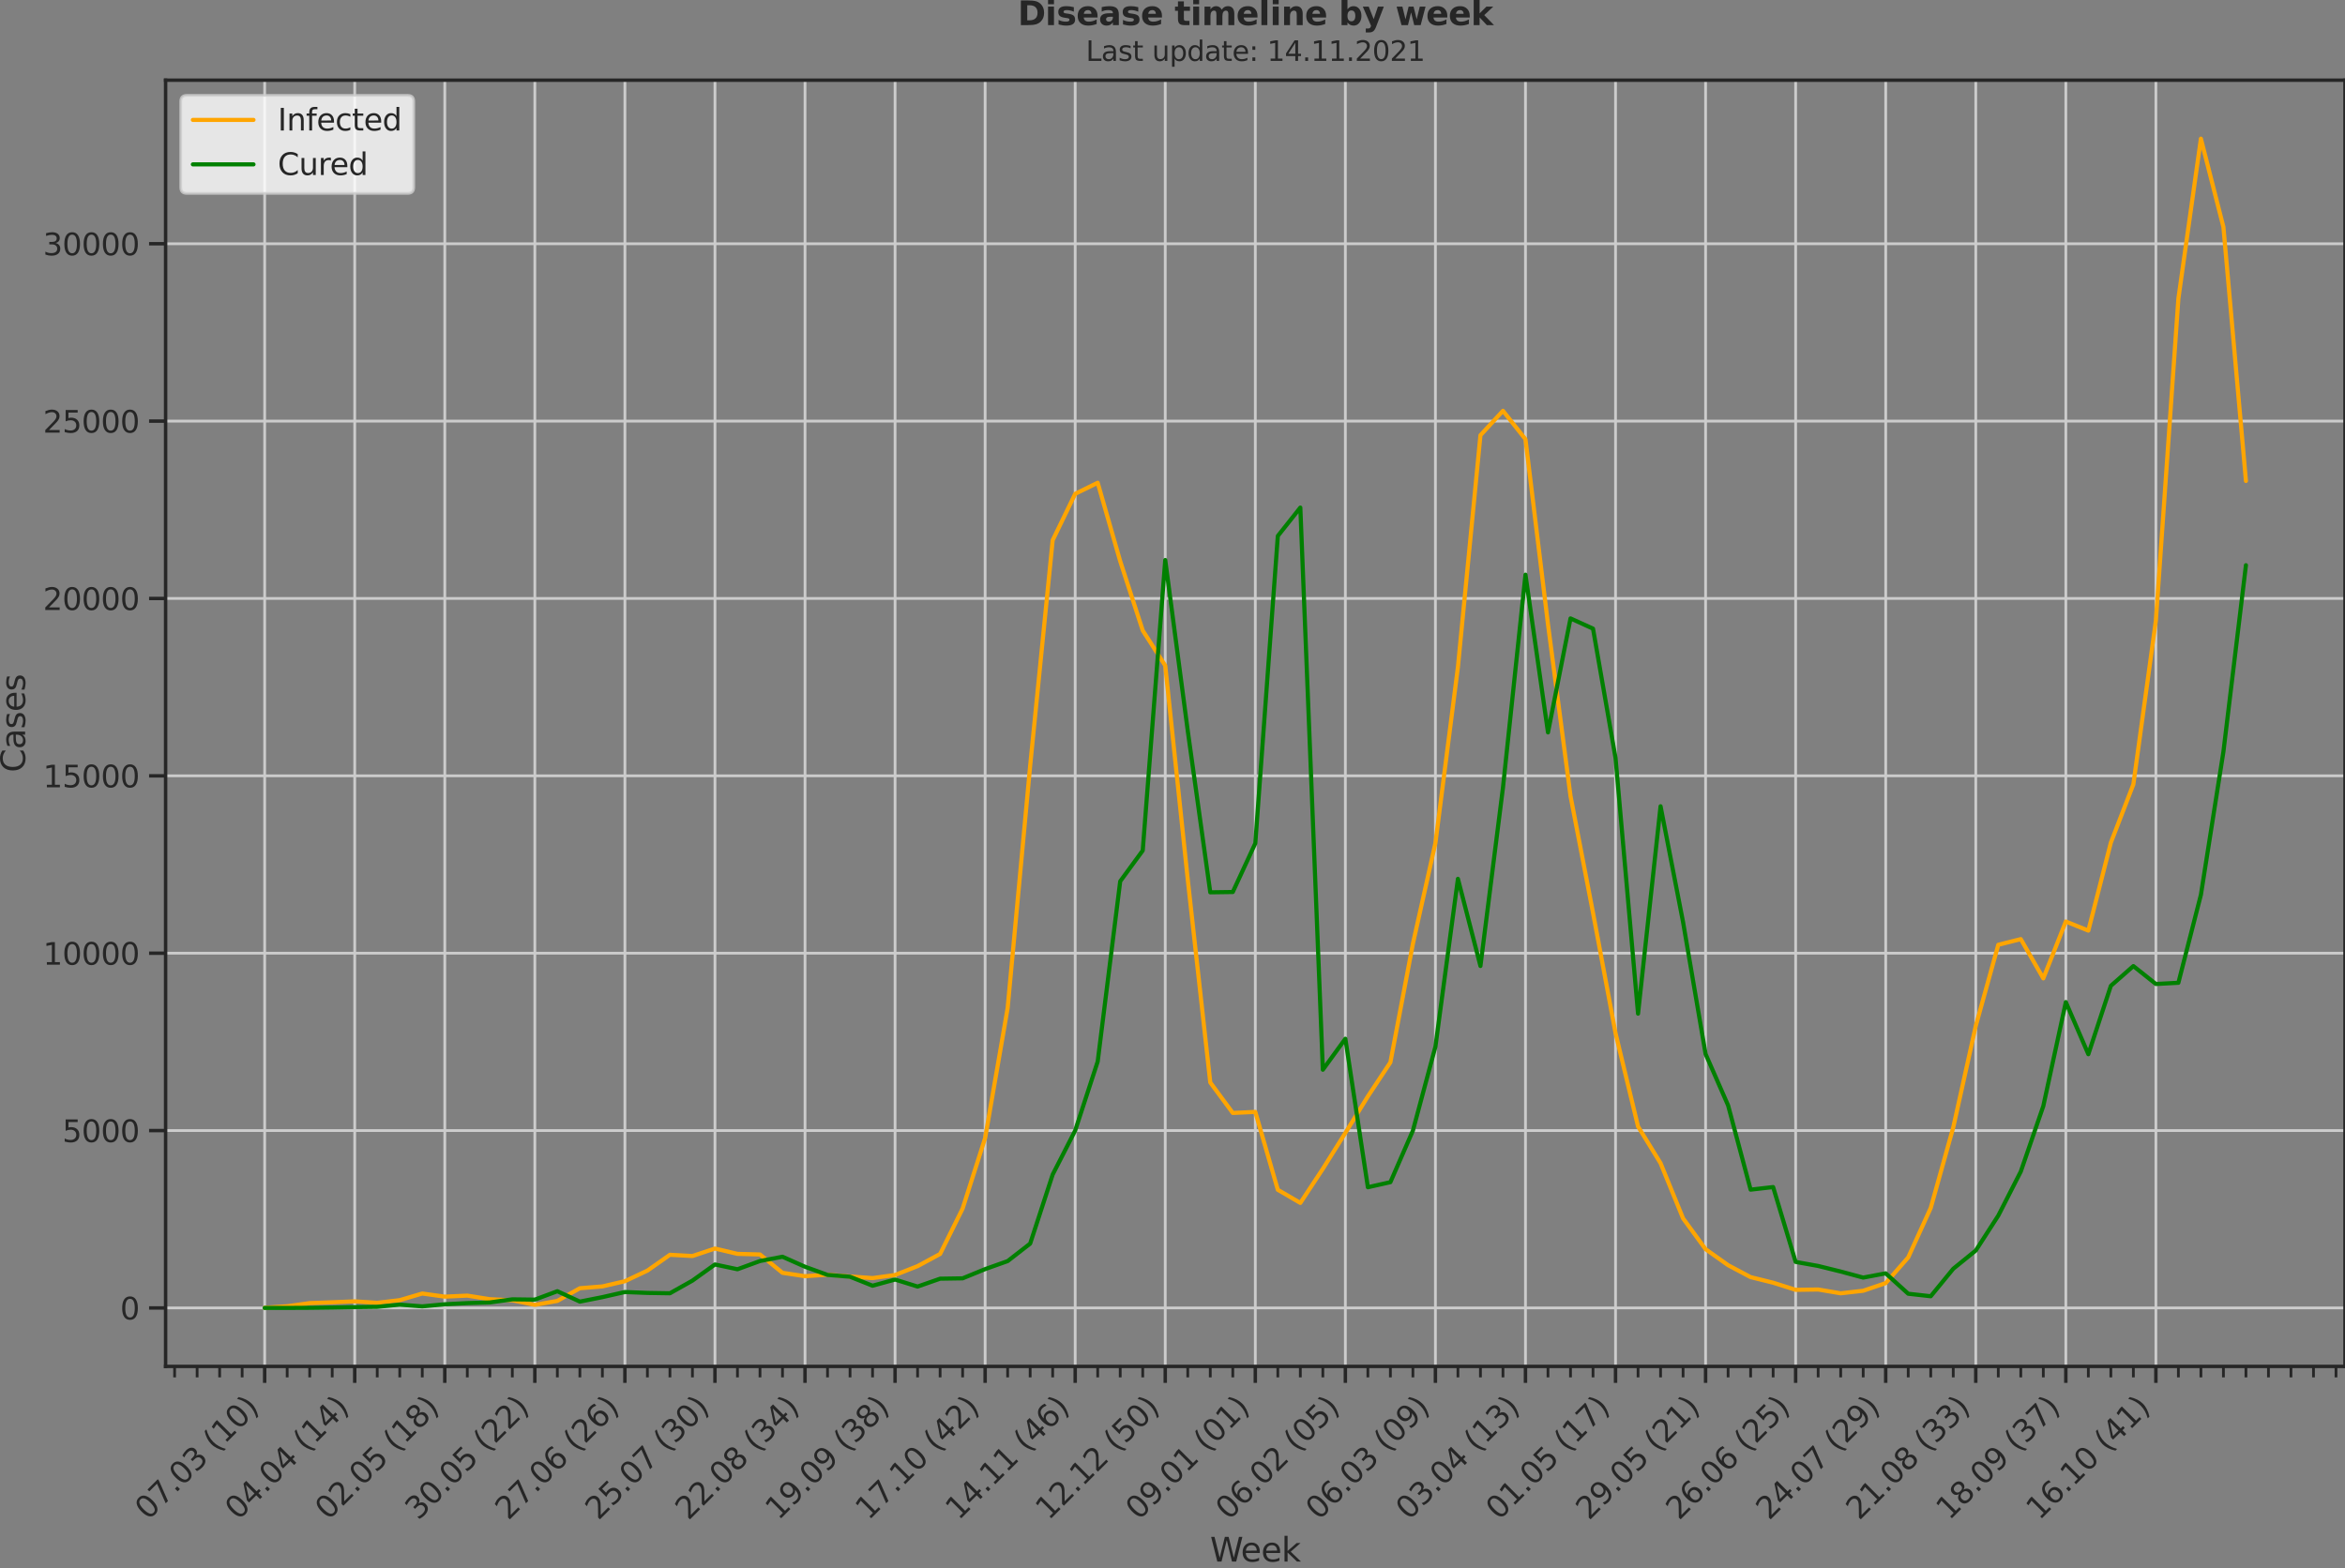 <?xml version="1.0" encoding="utf-8" standalone="no"?>
<!DOCTYPE svg PUBLIC "-//W3C//DTD SVG 1.1//EN"
  "http://www.w3.org/Graphics/SVG/1.1/DTD/svg11.dtd">
<svg height="569.391pt" version="1.1" viewBox="0 0 851.13 569.391" width="851.13pt" xmlns="http://www.w3.org/2000/svg" xmlns:xlink="http://www.w3.org/1999/xlink">
 <rect x="0" y="0" width="851.13" height="569.391" fill="#808080" stroke="none"/>
 <defs>
  <style type="text/css">*{stroke-linecap:butt;stroke-linejoin:round;}</style>
 </defs>
 <g id="figure_1">
  <g id="patch_1">
   <path d="M 0 569.391 
L 851.13 569.391 
L 851.13 0 
L 0 0 
z
" style="fill:none;"/>
  </g>
  <g id="axes_1">
   <g id="patch_2">
    <path d="M 60.108 496.042 
L 851.13 496.042 
L 851.13 29.118 
L 60.108 29.118 
z
" style="fill:none;"/>
   </g>
   <g id="matplotlib.axis_1">
    <g id="xtick_1">
     <g id="line2d_1">
      <path clip-path="url(#p5fb60090df)" d="M 96.063 496.042 
L 96.063 29.118 
" style="fill:none;stroke:#cccccc;stroke-linecap:round;"/>
     </g>
     <g id="line2d_2">
      <defs>
       <path d="M 0 0 
L 0 6 
" id="mb1af57fa3f" style="stroke:#262626;stroke-width:1.25;"/>
      </defs>
      <g>
       <use style="fill:#262626;stroke:#262626;stroke-width:1.25;" x="96.063" xlink:href="#mb1af57fa3f" y="496.042"/>
      </g>
     </g>
     <g id="text_1">
      <!-- 07.03 (10) -->
      <g style="fill:#262626;" transform="translate(53.739 552.159)rotate(-45)scale(0.11 -0.11)">
       <defs>
        <path d="M 2034 4250 
Q 1547 4250 1301 3770 
Q 1056 3291 1056 2328 
Q 1056 1369 1301 889 
Q 1547 409 2034 409 
Q 2525 409 2770 889 
Q 3016 1369 3016 2328 
Q 3016 3291 2770 3770 
Q 2525 4250 2034 4250 
z
M 2034 4750 
Q 2819 4750 3233 4129 
Q 3647 3509 3647 2328 
Q 3647 1150 3233 529 
Q 2819 -91 2034 -91 
Q 1250 -91 836 529 
Q 422 1150 422 2328 
Q 422 3509 836 4129 
Q 1250 4750 2034 4750 
z
" id="DejaVuSans-30" transform="scale(0.016)"/>
        <path d="M 525 4666 
L 3525 4666 
L 3525 4397 
L 1831 0 
L 1172 0 
L 2766 4134 
L 525 4134 
L 525 4666 
z
" id="DejaVuSans-37" transform="scale(0.016)"/>
        <path d="M 684 794 
L 1344 794 
L 1344 0 
L 684 0 
L 684 794 
z
" id="DejaVuSans-2e" transform="scale(0.016)"/>
        <path d="M 2597 2516 
Q 3050 2419 3304 2112 
Q 3559 1806 3559 1356 
Q 3559 666 3084 287 
Q 2609 -91 1734 -91 
Q 1441 -91 1130 -33 
Q 819 25 488 141 
L 488 750 
Q 750 597 1062 519 
Q 1375 441 1716 441 
Q 2309 441 2620 675 
Q 2931 909 2931 1356 
Q 2931 1769 2642 2001 
Q 2353 2234 1838 2234 
L 1294 2234 
L 1294 2753 
L 1863 2753 
Q 2328 2753 2575 2939 
Q 2822 3125 2822 3475 
Q 2822 3834 2567 4026 
Q 2313 4219 1838 4219 
Q 1578 4219 1281 4162 
Q 984 4106 628 3988 
L 628 4550 
Q 988 4650 1302 4700 
Q 1616 4750 1894 4750 
Q 2613 4750 3031 4423 
Q 3450 4097 3450 3541 
Q 3450 3153 3228 2886 
Q 3006 2619 2597 2516 
z
" id="DejaVuSans-33" transform="scale(0.016)"/>
        <path id="DejaVuSans-20" transform="scale(0.016)"/>
        <path d="M 1984 4856 
Q 1566 4138 1362 3434 
Q 1159 2731 1159 2009 
Q 1159 1288 1364 580 
Q 1569 -128 1984 -844 
L 1484 -844 
Q 1016 -109 783 600 
Q 550 1309 550 2009 
Q 550 2706 781 3412 
Q 1013 4119 1484 4856 
L 1984 4856 
z
" id="DejaVuSans-28" transform="scale(0.016)"/>
        <path d="M 794 531 
L 1825 531 
L 1825 4091 
L 703 3866 
L 703 4441 
L 1819 4666 
L 2450 4666 
L 2450 531 
L 3481 531 
L 3481 0 
L 794 0 
L 794 531 
z
" id="DejaVuSans-31" transform="scale(0.016)"/>
        <path d="M 513 4856 
L 1013 4856 
Q 1481 4119 1714 3412 
Q 1947 2706 1947 2009 
Q 1947 1309 1714 600 
Q 1481 -109 1013 -844 
L 513 -844 
Q 928 -128 1133 580 
Q 1338 1288 1338 2009 
Q 1338 2731 1133 3434 
Q 928 4138 513 4856 
z
" id="DejaVuSans-29" transform="scale(0.016)"/>
       </defs>
       <use xlink:href="#DejaVuSans-30"/>
       <use x="63.623" xlink:href="#DejaVuSans-37"/>
       <use x="127.246" xlink:href="#DejaVuSans-2e"/>
       <use x="159.033" xlink:href="#DejaVuSans-30"/>
       <use x="222.656" xlink:href="#DejaVuSans-33"/>
       <use x="286.279" xlink:href="#DejaVuSans-20"/>
       <use x="318.066" xlink:href="#DejaVuSans-28"/>
       <use x="357.08" xlink:href="#DejaVuSans-31"/>
       <use x="420.703" xlink:href="#DejaVuSans-30"/>
       <use x="484.326" xlink:href="#DejaVuSans-29"/>
      </g>
     </g>
    </g>
    <g id="xtick_2">
     <g id="line2d_3">
      <path clip-path="url(#p5fb60090df)" d="M 128.75 496.042 
L 128.75 29.118 
" style="fill:none;stroke:#cccccc;stroke-linecap:round;"/>
     </g>
     <g id="line2d_4">
      <g>
       <use style="fill:#262626;stroke:#262626;stroke-width:1.25;" x="128.75" xlink:href="#mb1af57fa3f" y="496.042"/>
      </g>
     </g>
     <g id="text_2">
      <!-- 04.04 (14) -->
      <g style="fill:#262626;" transform="translate(86.426 552.159)rotate(-45)scale(0.11 -0.11)">
       <defs>
        <path d="M 2419 4116 
L 825 1625 
L 2419 1625 
L 2419 4116 
z
M 2253 4666 
L 3047 4666 
L 3047 1625 
L 3713 1625 
L 3713 1100 
L 3047 1100 
L 3047 0 
L 2419 0 
L 2419 1100 
L 313 1100 
L 313 1709 
L 2253 4666 
z
" id="DejaVuSans-34" transform="scale(0.016)"/>
       </defs>
       <use xlink:href="#DejaVuSans-30"/>
       <use x="63.623" xlink:href="#DejaVuSans-34"/>
       <use x="127.246" xlink:href="#DejaVuSans-2e"/>
       <use x="159.033" xlink:href="#DejaVuSans-30"/>
       <use x="222.656" xlink:href="#DejaVuSans-34"/>
       <use x="286.279" xlink:href="#DejaVuSans-20"/>
       <use x="318.066" xlink:href="#DejaVuSans-28"/>
       <use x="357.08" xlink:href="#DejaVuSans-31"/>
       <use x="420.703" xlink:href="#DejaVuSans-34"/>
       <use x="484.326" xlink:href="#DejaVuSans-29"/>
      </g>
     </g>
    </g>
    <g id="xtick_3">
     <g id="line2d_5">
      <path clip-path="url(#p5fb60090df)" d="M 161.437 496.042 
L 161.437 29.118 
" style="fill:none;stroke:#cccccc;stroke-linecap:round;"/>
     </g>
     <g id="line2d_6">
      <g>
       <use style="fill:#262626;stroke:#262626;stroke-width:1.25;" x="161.437" xlink:href="#mb1af57fa3f" y="496.042"/>
      </g>
     </g>
     <g id="text_3">
      <!-- 02.05 (18) -->
      <g style="fill:#262626;" transform="translate(119.113 552.159)rotate(-45)scale(0.11 -0.11)">
       <defs>
        <path d="M 1228 531 
L 3431 531 
L 3431 0 
L 469 0 
L 469 531 
Q 828 903 1448 1529 
Q 2069 2156 2228 2338 
Q 2531 2678 2651 2914 
Q 2772 3150 2772 3378 
Q 2772 3750 2511 3984 
Q 2250 4219 1831 4219 
Q 1534 4219 1204 4116 
Q 875 4013 500 3803 
L 500 4441 
Q 881 4594 1212 4672 
Q 1544 4750 1819 4750 
Q 2544 4750 2975 4387 
Q 3406 4025 3406 3419 
Q 3406 3131 3298 2873 
Q 3191 2616 2906 2266 
Q 2828 2175 2409 1742 
Q 1991 1309 1228 531 
z
" id="DejaVuSans-32" transform="scale(0.016)"/>
        <path d="M 691 4666 
L 3169 4666 
L 3169 4134 
L 1269 4134 
L 1269 2991 
Q 1406 3038 1543 3061 
Q 1681 3084 1819 3084 
Q 2600 3084 3056 2656 
Q 3513 2228 3513 1497 
Q 3513 744 3044 326 
Q 2575 -91 1722 -91 
Q 1428 -91 1123 -41 
Q 819 9 494 109 
L 494 744 
Q 775 591 1075 516 
Q 1375 441 1709 441 
Q 2250 441 2565 725 
Q 2881 1009 2881 1497 
Q 2881 1984 2565 2268 
Q 2250 2553 1709 2553 
Q 1456 2553 1204 2497 
Q 953 2441 691 2322 
L 691 4666 
z
" id="DejaVuSans-35" transform="scale(0.016)"/>
        <path d="M 2034 2216 
Q 1584 2216 1326 1975 
Q 1069 1734 1069 1313 
Q 1069 891 1326 650 
Q 1584 409 2034 409 
Q 2484 409 2743 651 
Q 3003 894 3003 1313 
Q 3003 1734 2745 1975 
Q 2488 2216 2034 2216 
z
M 1403 2484 
Q 997 2584 770 2862 
Q 544 3141 544 3541 
Q 544 4100 942 4425 
Q 1341 4750 2034 4750 
Q 2731 4750 3128 4425 
Q 3525 4100 3525 3541 
Q 3525 3141 3298 2862 
Q 3072 2584 2669 2484 
Q 3125 2378 3379 2068 
Q 3634 1759 3634 1313 
Q 3634 634 3220 271 
Q 2806 -91 2034 -91 
Q 1263 -91 848 271 
Q 434 634 434 1313 
Q 434 1759 690 2068 
Q 947 2378 1403 2484 
z
M 1172 3481 
Q 1172 3119 1398 2916 
Q 1625 2713 2034 2713 
Q 2441 2713 2670 2916 
Q 2900 3119 2900 3481 
Q 2900 3844 2670 4047 
Q 2441 4250 2034 4250 
Q 1625 4250 1398 4047 
Q 1172 3844 1172 3481 
z
" id="DejaVuSans-38" transform="scale(0.016)"/>
       </defs>
       <use xlink:href="#DejaVuSans-30"/>
       <use x="63.623" xlink:href="#DejaVuSans-32"/>
       <use x="127.246" xlink:href="#DejaVuSans-2e"/>
       <use x="159.033" xlink:href="#DejaVuSans-30"/>
       <use x="222.656" xlink:href="#DejaVuSans-35"/>
       <use x="286.279" xlink:href="#DejaVuSans-20"/>
       <use x="318.066" xlink:href="#DejaVuSans-28"/>
       <use x="357.08" xlink:href="#DejaVuSans-31"/>
       <use x="420.703" xlink:href="#DejaVuSans-38"/>
       <use x="484.326" xlink:href="#DejaVuSans-29"/>
      </g>
     </g>
    </g>
    <g id="xtick_4">
     <g id="line2d_7">
      <path clip-path="url(#p5fb60090df)" d="M 194.124 496.042 
L 194.124 29.118 
" style="fill:none;stroke:#cccccc;stroke-linecap:round;"/>
     </g>
     <g id="line2d_8">
      <g>
       <use style="fill:#262626;stroke:#262626;stroke-width:1.25;" x="194.124" xlink:href="#mb1af57fa3f" y="496.042"/>
      </g>
     </g>
     <g id="text_4">
      <!-- 30.05 (22) -->
      <g style="fill:#262626;" transform="translate(151.8 552.159)rotate(-45)scale(0.11 -0.11)">
       <use xlink:href="#DejaVuSans-33"/>
       <use x="63.623" xlink:href="#DejaVuSans-30"/>
       <use x="127.246" xlink:href="#DejaVuSans-2e"/>
       <use x="159.033" xlink:href="#DejaVuSans-30"/>
       <use x="222.656" xlink:href="#DejaVuSans-35"/>
       <use x="286.279" xlink:href="#DejaVuSans-20"/>
       <use x="318.066" xlink:href="#DejaVuSans-28"/>
       <use x="357.08" xlink:href="#DejaVuSans-32"/>
       <use x="420.703" xlink:href="#DejaVuSans-32"/>
       <use x="484.326" xlink:href="#DejaVuSans-29"/>
      </g>
     </g>
    </g>
    <g id="xtick_5">
     <g id="line2d_9">
      <path clip-path="url(#p5fb60090df)" d="M 226.811 496.042 
L 226.811 29.118 
" style="fill:none;stroke:#cccccc;stroke-linecap:round;"/>
     </g>
     <g id="line2d_10">
      <g>
       <use style="fill:#262626;stroke:#262626;stroke-width:1.25;" x="226.811" xlink:href="#mb1af57fa3f" y="496.042"/>
      </g>
     </g>
     <g id="text_5">
      <!-- 27.06 (26) -->
      <g style="fill:#262626;" transform="translate(184.486 552.159)rotate(-45)scale(0.11 -0.11)">
       <defs>
        <path d="M 2113 2584 
Q 1688 2584 1439 2293 
Q 1191 2003 1191 1497 
Q 1191 994 1439 701 
Q 1688 409 2113 409 
Q 2538 409 2786 701 
Q 3034 994 3034 1497 
Q 3034 2003 2786 2293 
Q 2538 2584 2113 2584 
z
M 3366 4563 
L 3366 3988 
Q 3128 4100 2886 4159 
Q 2644 4219 2406 4219 
Q 1781 4219 1451 3797 
Q 1122 3375 1075 2522 
Q 1259 2794 1537 2939 
Q 1816 3084 2150 3084 
Q 2853 3084 3261 2657 
Q 3669 2231 3669 1497 
Q 3669 778 3244 343 
Q 2819 -91 2113 -91 
Q 1303 -91 875 529 
Q 447 1150 447 2328 
Q 447 3434 972 4092 
Q 1497 4750 2381 4750 
Q 2619 4750 2861 4703 
Q 3103 4656 3366 4563 
z
" id="DejaVuSans-36" transform="scale(0.016)"/>
       </defs>
       <use xlink:href="#DejaVuSans-32"/>
       <use x="63.623" xlink:href="#DejaVuSans-37"/>
       <use x="127.246" xlink:href="#DejaVuSans-2e"/>
       <use x="159.033" xlink:href="#DejaVuSans-30"/>
       <use x="222.656" xlink:href="#DejaVuSans-36"/>
       <use x="286.279" xlink:href="#DejaVuSans-20"/>
       <use x="318.066" xlink:href="#DejaVuSans-28"/>
       <use x="357.08" xlink:href="#DejaVuSans-32"/>
       <use x="420.703" xlink:href="#DejaVuSans-36"/>
       <use x="484.326" xlink:href="#DejaVuSans-29"/>
      </g>
     </g>
    </g>
    <g id="xtick_6">
     <g id="line2d_11">
      <path clip-path="url(#p5fb60090df)" d="M 259.497 496.042 
L 259.497 29.118 
" style="fill:none;stroke:#cccccc;stroke-linecap:round;"/>
     </g>
     <g id="line2d_12">
      <g>
       <use style="fill:#262626;stroke:#262626;stroke-width:1.25;" x="259.497" xlink:href="#mb1af57fa3f" y="496.042"/>
      </g>
     </g>
     <g id="text_6">
      <!-- 25.07 (30) -->
      <g style="fill:#262626;" transform="translate(217.173 552.159)rotate(-45)scale(0.11 -0.11)">
       <use xlink:href="#DejaVuSans-32"/>
       <use x="63.623" xlink:href="#DejaVuSans-35"/>
       <use x="127.246" xlink:href="#DejaVuSans-2e"/>
       <use x="159.033" xlink:href="#DejaVuSans-30"/>
       <use x="222.656" xlink:href="#DejaVuSans-37"/>
       <use x="286.279" xlink:href="#DejaVuSans-20"/>
       <use x="318.066" xlink:href="#DejaVuSans-28"/>
       <use x="357.08" xlink:href="#DejaVuSans-33"/>
       <use x="420.703" xlink:href="#DejaVuSans-30"/>
       <use x="484.326" xlink:href="#DejaVuSans-29"/>
      </g>
     </g>
    </g>
    <g id="xtick_7">
     <g id="line2d_13">
      <path clip-path="url(#p5fb60090df)" d="M 292.184 496.042 
L 292.184 29.118 
" style="fill:none;stroke:#cccccc;stroke-linecap:round;"/>
     </g>
     <g id="line2d_14">
      <g>
       <use style="fill:#262626;stroke:#262626;stroke-width:1.25;" x="292.184" xlink:href="#mb1af57fa3f" y="496.042"/>
      </g>
     </g>
     <g id="text_7">
      <!-- 22.08 (34) -->
      <g style="fill:#262626;" transform="translate(249.86 552.159)rotate(-45)scale(0.11 -0.11)">
       <use xlink:href="#DejaVuSans-32"/>
       <use x="63.623" xlink:href="#DejaVuSans-32"/>
       <use x="127.246" xlink:href="#DejaVuSans-2e"/>
       <use x="159.033" xlink:href="#DejaVuSans-30"/>
       <use x="222.656" xlink:href="#DejaVuSans-38"/>
       <use x="286.279" xlink:href="#DejaVuSans-20"/>
       <use x="318.066" xlink:href="#DejaVuSans-28"/>
       <use x="357.08" xlink:href="#DejaVuSans-33"/>
       <use x="420.703" xlink:href="#DejaVuSans-34"/>
       <use x="484.326" xlink:href="#DejaVuSans-29"/>
      </g>
     </g>
    </g>
    <g id="xtick_8">
     <g id="line2d_15">
      <path clip-path="url(#p5fb60090df)" d="M 324.871 496.042 
L 324.871 29.118 
" style="fill:none;stroke:#cccccc;stroke-linecap:round;"/>
     </g>
     <g id="line2d_16">
      <g>
       <use style="fill:#262626;stroke:#262626;stroke-width:1.25;" x="324.871" xlink:href="#mb1af57fa3f" y="496.042"/>
      </g>
     </g>
     <g id="text_8">
      <!-- 19.09 (38) -->
      <g style="fill:#262626;" transform="translate(282.547 552.159)rotate(-45)scale(0.11 -0.11)">
       <defs>
        <path d="M 703 97 
L 703 672 
Q 941 559 1184 500 
Q 1428 441 1663 441 
Q 2288 441 2617 861 
Q 2947 1281 2994 2138 
Q 2813 1869 2534 1725 
Q 2256 1581 1919 1581 
Q 1219 1581 811 2004 
Q 403 2428 403 3163 
Q 403 3881 828 4315 
Q 1253 4750 1959 4750 
Q 2769 4750 3195 4129 
Q 3622 3509 3622 2328 
Q 3622 1225 3098 567 
Q 2575 -91 1691 -91 
Q 1453 -91 1209 -44 
Q 966 3 703 97 
z
M 1959 2075 
Q 2384 2075 2632 2365 
Q 2881 2656 2881 3163 
Q 2881 3666 2632 3958 
Q 2384 4250 1959 4250 
Q 1534 4250 1286 3958 
Q 1038 3666 1038 3163 
Q 1038 2656 1286 2365 
Q 1534 2075 1959 2075 
z
" id="DejaVuSans-39" transform="scale(0.016)"/>
       </defs>
       <use xlink:href="#DejaVuSans-31"/>
       <use x="63.623" xlink:href="#DejaVuSans-39"/>
       <use x="127.246" xlink:href="#DejaVuSans-2e"/>
       <use x="159.033" xlink:href="#DejaVuSans-30"/>
       <use x="222.656" xlink:href="#DejaVuSans-39"/>
       <use x="286.279" xlink:href="#DejaVuSans-20"/>
       <use x="318.066" xlink:href="#DejaVuSans-28"/>
       <use x="357.08" xlink:href="#DejaVuSans-33"/>
       <use x="420.703" xlink:href="#DejaVuSans-38"/>
       <use x="484.326" xlink:href="#DejaVuSans-29"/>
      </g>
     </g>
    </g>
    <g id="xtick_9">
     <g id="line2d_17">
      <path clip-path="url(#p5fb60090df)" d="M 357.558 496.042 
L 357.558 29.118 
" style="fill:none;stroke:#cccccc;stroke-linecap:round;"/>
     </g>
     <g id="line2d_18">
      <g>
       <use style="fill:#262626;stroke:#262626;stroke-width:1.25;" x="357.558" xlink:href="#mb1af57fa3f" y="496.042"/>
      </g>
     </g>
     <g id="text_9">
      <!-- 17.10 (42) -->
      <g style="fill:#262626;" transform="translate(315.234 552.159)rotate(-45)scale(0.11 -0.11)">
       <use xlink:href="#DejaVuSans-31"/>
       <use x="63.623" xlink:href="#DejaVuSans-37"/>
       <use x="127.246" xlink:href="#DejaVuSans-2e"/>
       <use x="159.033" xlink:href="#DejaVuSans-31"/>
       <use x="222.656" xlink:href="#DejaVuSans-30"/>
       <use x="286.279" xlink:href="#DejaVuSans-20"/>
       <use x="318.066" xlink:href="#DejaVuSans-28"/>
       <use x="357.08" xlink:href="#DejaVuSans-34"/>
       <use x="420.703" xlink:href="#DejaVuSans-32"/>
       <use x="484.326" xlink:href="#DejaVuSans-29"/>
      </g>
     </g>
    </g>
    <g id="xtick_10">
     <g id="line2d_19">
      <path clip-path="url(#p5fb60090df)" d="M 390.245 496.042 
L 390.245 29.118 
" style="fill:none;stroke:#cccccc;stroke-linecap:round;"/>
     </g>
     <g id="line2d_20">
      <g>
       <use style="fill:#262626;stroke:#262626;stroke-width:1.25;" x="390.245" xlink:href="#mb1af57fa3f" y="496.042"/>
      </g>
     </g>
     <g id="text_10">
      <!-- 14.11 (46) -->
      <g style="fill:#262626;" transform="translate(347.921 552.159)rotate(-45)scale(0.11 -0.11)">
       <use xlink:href="#DejaVuSans-31"/>
       <use x="63.623" xlink:href="#DejaVuSans-34"/>
       <use x="127.246" xlink:href="#DejaVuSans-2e"/>
       <use x="159.033" xlink:href="#DejaVuSans-31"/>
       <use x="222.656" xlink:href="#DejaVuSans-31"/>
       <use x="286.279" xlink:href="#DejaVuSans-20"/>
       <use x="318.066" xlink:href="#DejaVuSans-28"/>
       <use x="357.08" xlink:href="#DejaVuSans-34"/>
       <use x="420.703" xlink:href="#DejaVuSans-36"/>
       <use x="484.326" xlink:href="#DejaVuSans-29"/>
      </g>
     </g>
    </g>
    <g id="xtick_11">
     <g id="line2d_21">
      <path clip-path="url(#p5fb60090df)" d="M 422.932 496.042 
L 422.932 29.118 
" style="fill:none;stroke:#cccccc;stroke-linecap:round;"/>
     </g>
     <g id="line2d_22">
      <g>
       <use style="fill:#262626;stroke:#262626;stroke-width:1.25;" x="422.932" xlink:href="#mb1af57fa3f" y="496.042"/>
      </g>
     </g>
     <g id="text_11">
      <!-- 12.12 (50) -->
      <g style="fill:#262626;" transform="translate(380.608 552.159)rotate(-45)scale(0.11 -0.11)">
       <use xlink:href="#DejaVuSans-31"/>
       <use x="63.623" xlink:href="#DejaVuSans-32"/>
       <use x="127.246" xlink:href="#DejaVuSans-2e"/>
       <use x="159.033" xlink:href="#DejaVuSans-31"/>
       <use x="222.656" xlink:href="#DejaVuSans-32"/>
       <use x="286.279" xlink:href="#DejaVuSans-20"/>
       <use x="318.066" xlink:href="#DejaVuSans-28"/>
       <use x="357.08" xlink:href="#DejaVuSans-35"/>
       <use x="420.703" xlink:href="#DejaVuSans-30"/>
       <use x="484.326" xlink:href="#DejaVuSans-29"/>
      </g>
     </g>
    </g>
    <g id="xtick_12">
     <g id="line2d_23">
      <path clip-path="url(#p5fb60090df)" d="M 455.619 496.042 
L 455.619 29.118 
" style="fill:none;stroke:#cccccc;stroke-linecap:round;"/>
     </g>
     <g id="line2d_24">
      <g>
       <use style="fill:#262626;stroke:#262626;stroke-width:1.25;" x="455.619" xlink:href="#mb1af57fa3f" y="496.042"/>
      </g>
     </g>
     <g id="text_12">
      <!-- 09.01 (01) -->
      <g style="fill:#262626;" transform="translate(413.295 552.159)rotate(-45)scale(0.11 -0.11)">
       <use xlink:href="#DejaVuSans-30"/>
       <use x="63.623" xlink:href="#DejaVuSans-39"/>
       <use x="127.246" xlink:href="#DejaVuSans-2e"/>
       <use x="159.033" xlink:href="#DejaVuSans-30"/>
       <use x="222.656" xlink:href="#DejaVuSans-31"/>
       <use x="286.279" xlink:href="#DejaVuSans-20"/>
       <use x="318.066" xlink:href="#DejaVuSans-28"/>
       <use x="357.08" xlink:href="#DejaVuSans-30"/>
       <use x="420.703" xlink:href="#DejaVuSans-31"/>
       <use x="484.326" xlink:href="#DejaVuSans-29"/>
      </g>
     </g>
    </g>
    <g id="xtick_13">
     <g id="line2d_25">
      <path clip-path="url(#p5fb60090df)" d="M 488.306 496.042 
L 488.306 29.118 
" style="fill:none;stroke:#cccccc;stroke-linecap:round;"/>
     </g>
     <g id="line2d_26">
      <g>
       <use style="fill:#262626;stroke:#262626;stroke-width:1.25;" x="488.306" xlink:href="#mb1af57fa3f" y="496.042"/>
      </g>
     </g>
     <g id="text_13">
      <!-- 06.02 (05) -->
      <g style="fill:#262626;" transform="translate(445.981 552.159)rotate(-45)scale(0.11 -0.11)">
       <use xlink:href="#DejaVuSans-30"/>
       <use x="63.623" xlink:href="#DejaVuSans-36"/>
       <use x="127.246" xlink:href="#DejaVuSans-2e"/>
       <use x="159.033" xlink:href="#DejaVuSans-30"/>
       <use x="222.656" xlink:href="#DejaVuSans-32"/>
       <use x="286.279" xlink:href="#DejaVuSans-20"/>
       <use x="318.066" xlink:href="#DejaVuSans-28"/>
       <use x="357.08" xlink:href="#DejaVuSans-30"/>
       <use x="420.703" xlink:href="#DejaVuSans-35"/>
       <use x="484.326" xlink:href="#DejaVuSans-29"/>
      </g>
     </g>
    </g>
    <g id="xtick_14">
     <g id="line2d_27">
      <path clip-path="url(#p5fb60090df)" d="M 520.993 496.042 
L 520.993 29.118 
" style="fill:none;stroke:#cccccc;stroke-linecap:round;"/>
     </g>
     <g id="line2d_28">
      <g>
       <use style="fill:#262626;stroke:#262626;stroke-width:1.25;" x="520.993" xlink:href="#mb1af57fa3f" y="496.042"/>
      </g>
     </g>
     <g id="text_14">
      <!-- 06.03 (09) -->
      <g style="fill:#262626;" transform="translate(478.668 552.159)rotate(-45)scale(0.11 -0.11)">
       <use xlink:href="#DejaVuSans-30"/>
       <use x="63.623" xlink:href="#DejaVuSans-36"/>
       <use x="127.246" xlink:href="#DejaVuSans-2e"/>
       <use x="159.033" xlink:href="#DejaVuSans-30"/>
       <use x="222.656" xlink:href="#DejaVuSans-33"/>
       <use x="286.279" xlink:href="#DejaVuSans-20"/>
       <use x="318.066" xlink:href="#DejaVuSans-28"/>
       <use x="357.08" xlink:href="#DejaVuSans-30"/>
       <use x="420.703" xlink:href="#DejaVuSans-39"/>
       <use x="484.326" xlink:href="#DejaVuSans-29"/>
      </g>
     </g>
    </g>
    <g id="xtick_15">
     <g id="line2d_29">
      <path clip-path="url(#p5fb60090df)" d="M 553.679 496.042 
L 553.679 29.118 
" style="fill:none;stroke:#cccccc;stroke-linecap:round;"/>
     </g>
     <g id="line2d_30">
      <g>
       <use style="fill:#262626;stroke:#262626;stroke-width:1.25;" x="553.679" xlink:href="#mb1af57fa3f" y="496.042"/>
      </g>
     </g>
     <g id="text_15">
      <!-- 03.04 (13) -->
      <g style="fill:#262626;" transform="translate(511.355 552.159)rotate(-45)scale(0.11 -0.11)">
       <use xlink:href="#DejaVuSans-30"/>
       <use x="63.623" xlink:href="#DejaVuSans-33"/>
       <use x="127.246" xlink:href="#DejaVuSans-2e"/>
       <use x="159.033" xlink:href="#DejaVuSans-30"/>
       <use x="222.656" xlink:href="#DejaVuSans-34"/>
       <use x="286.279" xlink:href="#DejaVuSans-20"/>
       <use x="318.066" xlink:href="#DejaVuSans-28"/>
       <use x="357.08" xlink:href="#DejaVuSans-31"/>
       <use x="420.703" xlink:href="#DejaVuSans-33"/>
       <use x="484.326" xlink:href="#DejaVuSans-29"/>
      </g>
     </g>
    </g>
    <g id="xtick_16">
     <g id="line2d_31">
      <path clip-path="url(#p5fb60090df)" d="M 586.366 496.042 
L 586.366 29.118 
" style="fill:none;stroke:#cccccc;stroke-linecap:round;"/>
     </g>
     <g id="line2d_32">
      <g>
       <use style="fill:#262626;stroke:#262626;stroke-width:1.25;" x="586.366" xlink:href="#mb1af57fa3f" y="496.042"/>
      </g>
     </g>
     <g id="text_16">
      <!-- 01.05 (17) -->
      <g style="fill:#262626;" transform="translate(544.042 552.159)rotate(-45)scale(0.11 -0.11)">
       <use xlink:href="#DejaVuSans-30"/>
       <use x="63.623" xlink:href="#DejaVuSans-31"/>
       <use x="127.246" xlink:href="#DejaVuSans-2e"/>
       <use x="159.033" xlink:href="#DejaVuSans-30"/>
       <use x="222.656" xlink:href="#DejaVuSans-35"/>
       <use x="286.279" xlink:href="#DejaVuSans-20"/>
       <use x="318.066" xlink:href="#DejaVuSans-28"/>
       <use x="357.08" xlink:href="#DejaVuSans-31"/>
       <use x="420.703" xlink:href="#DejaVuSans-37"/>
       <use x="484.326" xlink:href="#DejaVuSans-29"/>
      </g>
     </g>
    </g>
    <g id="xtick_17">
     <g id="line2d_33">
      <path clip-path="url(#p5fb60090df)" d="M 619.053 496.042 
L 619.053 29.118 
" style="fill:none;stroke:#cccccc;stroke-linecap:round;"/>
     </g>
     <g id="line2d_34">
      <g>
       <use style="fill:#262626;stroke:#262626;stroke-width:1.25;" x="619.053" xlink:href="#mb1af57fa3f" y="496.042"/>
      </g>
     </g>
     <g id="text_17">
      <!-- 29.05 (21) -->
      <g style="fill:#262626;" transform="translate(576.729 552.159)rotate(-45)scale(0.11 -0.11)">
       <use xlink:href="#DejaVuSans-32"/>
       <use x="63.623" xlink:href="#DejaVuSans-39"/>
       <use x="127.246" xlink:href="#DejaVuSans-2e"/>
       <use x="159.033" xlink:href="#DejaVuSans-30"/>
       <use x="222.656" xlink:href="#DejaVuSans-35"/>
       <use x="286.279" xlink:href="#DejaVuSans-20"/>
       <use x="318.066" xlink:href="#DejaVuSans-28"/>
       <use x="357.08" xlink:href="#DejaVuSans-32"/>
       <use x="420.703" xlink:href="#DejaVuSans-31"/>
       <use x="484.326" xlink:href="#DejaVuSans-29"/>
      </g>
     </g>
    </g>
    <g id="xtick_18">
     <g id="line2d_35">
      <path clip-path="url(#p5fb60090df)" d="M 651.74 496.042 
L 651.74 29.118 
" style="fill:none;stroke:#cccccc;stroke-linecap:round;"/>
     </g>
     <g id="line2d_36">
      <g>
       <use style="fill:#262626;stroke:#262626;stroke-width:1.25;" x="651.74" xlink:href="#mb1af57fa3f" y="496.042"/>
      </g>
     </g>
     <g id="text_18">
      <!-- 26.06 (25) -->
      <g style="fill:#262626;" transform="translate(609.416 552.159)rotate(-45)scale(0.11 -0.11)">
       <use xlink:href="#DejaVuSans-32"/>
       <use x="63.623" xlink:href="#DejaVuSans-36"/>
       <use x="127.246" xlink:href="#DejaVuSans-2e"/>
       <use x="159.033" xlink:href="#DejaVuSans-30"/>
       <use x="222.656" xlink:href="#DejaVuSans-36"/>
       <use x="286.279" xlink:href="#DejaVuSans-20"/>
       <use x="318.066" xlink:href="#DejaVuSans-28"/>
       <use x="357.08" xlink:href="#DejaVuSans-32"/>
       <use x="420.703" xlink:href="#DejaVuSans-35"/>
       <use x="484.326" xlink:href="#DejaVuSans-29"/>
      </g>
     </g>
    </g>
    <g id="xtick_19">
     <g id="line2d_37">
      <path clip-path="url(#p5fb60090df)" d="M 684.427 496.042 
L 684.427 29.118 
" style="fill:none;stroke:#cccccc;stroke-linecap:round;"/>
     </g>
     <g id="line2d_38">
      <g>
       <use style="fill:#262626;stroke:#262626;stroke-width:1.25;" x="684.427" xlink:href="#mb1af57fa3f" y="496.042"/>
      </g>
     </g>
     <g id="text_19">
      <!-- 24.07 (29) -->
      <g style="fill:#262626;" transform="translate(642.103 552.159)rotate(-45)scale(0.11 -0.11)">
       <use xlink:href="#DejaVuSans-32"/>
       <use x="63.623" xlink:href="#DejaVuSans-34"/>
       <use x="127.246" xlink:href="#DejaVuSans-2e"/>
       <use x="159.033" xlink:href="#DejaVuSans-30"/>
       <use x="222.656" xlink:href="#DejaVuSans-37"/>
       <use x="286.279" xlink:href="#DejaVuSans-20"/>
       <use x="318.066" xlink:href="#DejaVuSans-28"/>
       <use x="357.08" xlink:href="#DejaVuSans-32"/>
       <use x="420.703" xlink:href="#DejaVuSans-39"/>
       <use x="484.326" xlink:href="#DejaVuSans-29"/>
      </g>
     </g>
    </g>
    <g id="xtick_20">
     <g id="line2d_39">
      <path clip-path="url(#p5fb60090df)" d="M 717.114 496.042 
L 717.114 29.118 
" style="fill:none;stroke:#cccccc;stroke-linecap:round;"/>
     </g>
     <g id="line2d_40">
      <g>
       <use style="fill:#262626;stroke:#262626;stroke-width:1.25;" x="717.114" xlink:href="#mb1af57fa3f" y="496.042"/>
      </g>
     </g>
     <g id="text_20">
      <!-- 21.08 (33) -->
      <g style="fill:#262626;" transform="translate(674.79 552.159)rotate(-45)scale(0.11 -0.11)">
       <use xlink:href="#DejaVuSans-32"/>
       <use x="63.623" xlink:href="#DejaVuSans-31"/>
       <use x="127.246" xlink:href="#DejaVuSans-2e"/>
       <use x="159.033" xlink:href="#DejaVuSans-30"/>
       <use x="222.656" xlink:href="#DejaVuSans-38"/>
       <use x="286.279" xlink:href="#DejaVuSans-20"/>
       <use x="318.066" xlink:href="#DejaVuSans-28"/>
       <use x="357.08" xlink:href="#DejaVuSans-33"/>
       <use x="420.703" xlink:href="#DejaVuSans-33"/>
       <use x="484.326" xlink:href="#DejaVuSans-29"/>
      </g>
     </g>
    </g>
    <g id="xtick_21">
     <g id="line2d_41">
      <path clip-path="url(#p5fb60090df)" d="M 749.801 496.042 
L 749.801 29.118 
" style="fill:none;stroke:#cccccc;stroke-linecap:round;"/>
     </g>
     <g id="line2d_42">
      <g>
       <use style="fill:#262626;stroke:#262626;stroke-width:1.25;" x="749.801" xlink:href="#mb1af57fa3f" y="496.042"/>
      </g>
     </g>
     <g id="text_21">
      <!-- 18.09 (37) -->
      <g style="fill:#262626;" transform="translate(707.477 552.159)rotate(-45)scale(0.11 -0.11)">
       <use xlink:href="#DejaVuSans-31"/>
       <use x="63.623" xlink:href="#DejaVuSans-38"/>
       <use x="127.246" xlink:href="#DejaVuSans-2e"/>
       <use x="159.033" xlink:href="#DejaVuSans-30"/>
       <use x="222.656" xlink:href="#DejaVuSans-39"/>
       <use x="286.279" xlink:href="#DejaVuSans-20"/>
       <use x="318.066" xlink:href="#DejaVuSans-28"/>
       <use x="357.08" xlink:href="#DejaVuSans-33"/>
       <use x="420.703" xlink:href="#DejaVuSans-37"/>
       <use x="484.326" xlink:href="#DejaVuSans-29"/>
      </g>
     </g>
    </g>
    <g id="xtick_22">
     <g id="line2d_43">
      <path clip-path="url(#p5fb60090df)" d="M 782.488 496.042 
L 782.488 29.118 
" style="fill:none;stroke:#cccccc;stroke-linecap:round;"/>
     </g>
     <g id="line2d_44">
      <g>
       <use style="fill:#262626;stroke:#262626;stroke-width:1.25;" x="782.488" xlink:href="#mb1af57fa3f" y="496.042"/>
      </g>
     </g>
     <g id="text_22">
      <!-- 16.10 (41) -->
      <g style="fill:#262626;" transform="translate(740.163 552.159)rotate(-45)scale(0.11 -0.11)">
       <use xlink:href="#DejaVuSans-31"/>
       <use x="63.623" xlink:href="#DejaVuSans-36"/>
       <use x="127.246" xlink:href="#DejaVuSans-2e"/>
       <use x="159.033" xlink:href="#DejaVuSans-31"/>
       <use x="222.656" xlink:href="#DejaVuSans-30"/>
       <use x="286.279" xlink:href="#DejaVuSans-20"/>
       <use x="318.066" xlink:href="#DejaVuSans-28"/>
       <use x="357.08" xlink:href="#DejaVuSans-34"/>
       <use x="420.703" xlink:href="#DejaVuSans-31"/>
       <use x="484.326" xlink:href="#DejaVuSans-29"/>
      </g>
     </g>
    </g>
    <g id="xtick_23">
     <g id="line2d_45">
      <defs>
       <path d="M 0 0 
L 0 4 
" id="mdc22fc9317" style="stroke:#262626;"/>
      </defs>
      <g>
       <use style="fill:#262626;stroke:#262626;" x="63.376" xlink:href="#mdc22fc9317" y="496.042"/>
      </g>
     </g>
    </g>
    <g id="xtick_24">
     <g id="line2d_46">
      <g>
       <use style="fill:#262626;stroke:#262626;" x="71.548" xlink:href="#mdc22fc9317" y="496.042"/>
      </g>
     </g>
    </g>
    <g id="xtick_25">
     <g id="line2d_47">
      <g>
       <use style="fill:#262626;stroke:#262626;" x="79.72" xlink:href="#mdc22fc9317" y="496.042"/>
      </g>
     </g>
    </g>
    <g id="xtick_26">
     <g id="line2d_48">
      <g>
       <use style="fill:#262626;stroke:#262626;" x="87.891" xlink:href="#mdc22fc9317" y="496.042"/>
      </g>
     </g>
    </g>
    <g id="xtick_27">
     <g id="line2d_49">
      <g>
       <use style="fill:#262626;stroke:#262626;" x="104.235" xlink:href="#mdc22fc9317" y="496.042"/>
      </g>
     </g>
    </g>
    <g id="xtick_28">
     <g id="line2d_50">
      <g>
       <use style="fill:#262626;stroke:#262626;" x="112.407" xlink:href="#mdc22fc9317" y="496.042"/>
      </g>
     </g>
    </g>
    <g id="xtick_29">
     <g id="line2d_51">
      <g>
       <use style="fill:#262626;stroke:#262626;" x="120.578" xlink:href="#mdc22fc9317" y="496.042"/>
      </g>
     </g>
    </g>
    <g id="xtick_30">
     <g id="line2d_52">
      <g>
       <use style="fill:#262626;stroke:#262626;" x="136.922" xlink:href="#mdc22fc9317" y="496.042"/>
      </g>
     </g>
    </g>
    <g id="xtick_31">
     <g id="line2d_53">
      <g>
       <use style="fill:#262626;stroke:#262626;" x="145.093" xlink:href="#mdc22fc9317" y="496.042"/>
      </g>
     </g>
    </g>
    <g id="xtick_32">
     <g id="line2d_54">
      <g>
       <use style="fill:#262626;stroke:#262626;" x="153.265" xlink:href="#mdc22fc9317" y="496.042"/>
      </g>
     </g>
    </g>
    <g id="xtick_33">
     <g id="line2d_55">
      <g>
       <use style="fill:#262626;stroke:#262626;" x="169.609" xlink:href="#mdc22fc9317" y="496.042"/>
      </g>
     </g>
    </g>
    <g id="xtick_34">
     <g id="line2d_56">
      <g>
       <use style="fill:#262626;stroke:#262626;" x="177.78" xlink:href="#mdc22fc9317" y="496.042"/>
      </g>
     </g>
    </g>
    <g id="xtick_35">
     <g id="line2d_57">
      <g>
       <use style="fill:#262626;stroke:#262626;" x="185.952" xlink:href="#mdc22fc9317" y="496.042"/>
      </g>
     </g>
    </g>
    <g id="xtick_36">
     <g id="line2d_58">
      <g>
       <use style="fill:#262626;stroke:#262626;" x="202.295" xlink:href="#mdc22fc9317" y="496.042"/>
      </g>
     </g>
    </g>
    <g id="xtick_37">
     <g id="line2d_59">
      <g>
       <use style="fill:#262626;stroke:#262626;" x="210.467" xlink:href="#mdc22fc9317" y="496.042"/>
      </g>
     </g>
    </g>
    <g id="xtick_38">
     <g id="line2d_60">
      <g>
       <use style="fill:#262626;stroke:#262626;" x="218.639" xlink:href="#mdc22fc9317" y="496.042"/>
      </g>
     </g>
    </g>
    <g id="xtick_39">
     <g id="line2d_61">
      <g>
       <use style="fill:#262626;stroke:#262626;" x="234.982" xlink:href="#mdc22fc9317" y="496.042"/>
      </g>
     </g>
    </g>
    <g id="xtick_40">
     <g id="line2d_62">
      <g>
       <use style="fill:#262626;stroke:#262626;" x="243.154" xlink:href="#mdc22fc9317" y="496.042"/>
      </g>
     </g>
    </g>
    <g id="xtick_41">
     <g id="line2d_63">
      <g>
       <use style="fill:#262626;stroke:#262626;" x="251.326" xlink:href="#mdc22fc9317" y="496.042"/>
      </g>
     </g>
    </g>
    <g id="xtick_42">
     <g id="line2d_64">
      <g>
       <use style="fill:#262626;stroke:#262626;" x="267.669" xlink:href="#mdc22fc9317" y="496.042"/>
      </g>
     </g>
    </g>
    <g id="xtick_43">
     <g id="line2d_65">
      <g>
       <use style="fill:#262626;stroke:#262626;" x="275.841" xlink:href="#mdc22fc9317" y="496.042"/>
      </g>
     </g>
    </g>
    <g id="xtick_44">
     <g id="line2d_66">
      <g>
       <use style="fill:#262626;stroke:#262626;" x="284.013" xlink:href="#mdc22fc9317" y="496.042"/>
      </g>
     </g>
    </g>
    <g id="xtick_45">
     <g id="line2d_67">
      <g>
       <use style="fill:#262626;stroke:#262626;" x="300.356" xlink:href="#mdc22fc9317" y="496.042"/>
      </g>
     </g>
    </g>
    <g id="xtick_46">
     <g id="line2d_68">
      <g>
       <use style="fill:#262626;stroke:#262626;" x="308.528" xlink:href="#mdc22fc9317" y="496.042"/>
      </g>
     </g>
    </g>
    <g id="xtick_47">
     <g id="line2d_69">
      <g>
       <use style="fill:#262626;stroke:#262626;" x="316.7" xlink:href="#mdc22fc9317" y="496.042"/>
      </g>
     </g>
    </g>
    <g id="xtick_48">
     <g id="line2d_70">
      <g>
       <use style="fill:#262626;stroke:#262626;" x="333.043" xlink:href="#mdc22fc9317" y="496.042"/>
      </g>
     </g>
    </g>
    <g id="xtick_49">
     <g id="line2d_71">
      <g>
       <use style="fill:#262626;stroke:#262626;" x="341.215" xlink:href="#mdc22fc9317" y="496.042"/>
      </g>
     </g>
    </g>
    <g id="xtick_50">
     <g id="line2d_72">
      <g>
       <use style="fill:#262626;stroke:#262626;" x="349.386" xlink:href="#mdc22fc9317" y="496.042"/>
      </g>
     </g>
    </g>
    <g id="xtick_51">
     <g id="line2d_73">
      <g>
       <use style="fill:#262626;stroke:#262626;" x="365.73" xlink:href="#mdc22fc9317" y="496.042"/>
      </g>
     </g>
    </g>
    <g id="xtick_52">
     <g id="line2d_74">
      <g>
       <use style="fill:#262626;stroke:#262626;" x="373.902" xlink:href="#mdc22fc9317" y="496.042"/>
      </g>
     </g>
    </g>
    <g id="xtick_53">
     <g id="line2d_75">
      <g>
       <use style="fill:#262626;stroke:#262626;" x="382.073" xlink:href="#mdc22fc9317" y="496.042"/>
      </g>
     </g>
    </g>
    <g id="xtick_54">
     <g id="line2d_76">
      <g>
       <use style="fill:#262626;stroke:#262626;" x="398.417" xlink:href="#mdc22fc9317" y="496.042"/>
      </g>
     </g>
    </g>
    <g id="xtick_55">
     <g id="line2d_77">
      <g>
       <use style="fill:#262626;stroke:#262626;" x="406.588" xlink:href="#mdc22fc9317" y="496.042"/>
      </g>
     </g>
    </g>
    <g id="xtick_56">
     <g id="line2d_78">
      <g>
       <use style="fill:#262626;stroke:#262626;" x="414.76" xlink:href="#mdc22fc9317" y="496.042"/>
      </g>
     </g>
    </g>
    <g id="xtick_57">
     <g id="line2d_79">
      <g>
       <use style="fill:#262626;stroke:#262626;" x="431.104" xlink:href="#mdc22fc9317" y="496.042"/>
      </g>
     </g>
    </g>
    <g id="xtick_58">
     <g id="line2d_80">
      <g>
       <use style="fill:#262626;stroke:#262626;" x="439.275" xlink:href="#mdc22fc9317" y="496.042"/>
      </g>
     </g>
    </g>
    <g id="xtick_59">
     <g id="line2d_81">
      <g>
       <use style="fill:#262626;stroke:#262626;" x="447.447" xlink:href="#mdc22fc9317" y="496.042"/>
      </g>
     </g>
    </g>
    <g id="xtick_60">
     <g id="line2d_82">
      <g>
       <use style="fill:#262626;stroke:#262626;" x="463.791" xlink:href="#mdc22fc9317" y="496.042"/>
      </g>
     </g>
    </g>
    <g id="xtick_61">
     <g id="line2d_83">
      <g>
       <use style="fill:#262626;stroke:#262626;" x="471.962" xlink:href="#mdc22fc9317" y="496.042"/>
      </g>
     </g>
    </g>
    <g id="xtick_62">
     <g id="line2d_84">
      <g>
       <use style="fill:#262626;stroke:#262626;" x="480.134" xlink:href="#mdc22fc9317" y="496.042"/>
      </g>
     </g>
    </g>
    <g id="xtick_63">
     <g id="line2d_85">
      <g>
       <use style="fill:#262626;stroke:#262626;" x="496.477" xlink:href="#mdc22fc9317" y="496.042"/>
      </g>
     </g>
    </g>
    <g id="xtick_64">
     <g id="line2d_86">
      <g>
       <use style="fill:#262626;stroke:#262626;" x="504.649" xlink:href="#mdc22fc9317" y="496.042"/>
      </g>
     </g>
    </g>
    <g id="xtick_65">
     <g id="line2d_87">
      <g>
       <use style="fill:#262626;stroke:#262626;" x="512.821" xlink:href="#mdc22fc9317" y="496.042"/>
      </g>
     </g>
    </g>
    <g id="xtick_66">
     <g id="line2d_88">
      <g>
       <use style="fill:#262626;stroke:#262626;" x="529.164" xlink:href="#mdc22fc9317" y="496.042"/>
      </g>
     </g>
    </g>
    <g id="xtick_67">
     <g id="line2d_89">
      <g>
       <use style="fill:#262626;stroke:#262626;" x="537.336" xlink:href="#mdc22fc9317" y="496.042"/>
      </g>
     </g>
    </g>
    <g id="xtick_68">
     <g id="line2d_90">
      <g>
       <use style="fill:#262626;stroke:#262626;" x="545.508" xlink:href="#mdc22fc9317" y="496.042"/>
      </g>
     </g>
    </g>
    <g id="xtick_69">
     <g id="line2d_91">
      <g>
       <use style="fill:#262626;stroke:#262626;" x="561.851" xlink:href="#mdc22fc9317" y="496.042"/>
      </g>
     </g>
    </g>
    <g id="xtick_70">
     <g id="line2d_92">
      <g>
       <use style="fill:#262626;stroke:#262626;" x="570.023" xlink:href="#mdc22fc9317" y="496.042"/>
      </g>
     </g>
    </g>
    <g id="xtick_71">
     <g id="line2d_93">
      <g>
       <use style="fill:#262626;stroke:#262626;" x="578.195" xlink:href="#mdc22fc9317" y="496.042"/>
      </g>
     </g>
    </g>
    <g id="xtick_72">
     <g id="line2d_94">
      <g>
       <use style="fill:#262626;stroke:#262626;" x="594.538" xlink:href="#mdc22fc9317" y="496.042"/>
      </g>
     </g>
    </g>
    <g id="xtick_73">
     <g id="line2d_95">
      <g>
       <use style="fill:#262626;stroke:#262626;" x="602.71" xlink:href="#mdc22fc9317" y="496.042"/>
      </g>
     </g>
    </g>
    <g id="xtick_74">
     <g id="line2d_96">
      <g>
       <use style="fill:#262626;stroke:#262626;" x="610.881" xlink:href="#mdc22fc9317" y="496.042"/>
      </g>
     </g>
    </g>
    <g id="xtick_75">
     <g id="line2d_97">
      <g>
       <use style="fill:#262626;stroke:#262626;" x="627.225" xlink:href="#mdc22fc9317" y="496.042"/>
      </g>
     </g>
    </g>
    <g id="xtick_76">
     <g id="line2d_98">
      <g>
       <use style="fill:#262626;stroke:#262626;" x="635.397" xlink:href="#mdc22fc9317" y="496.042"/>
      </g>
     </g>
    </g>
    <g id="xtick_77">
     <g id="line2d_99">
      <g>
       <use style="fill:#262626;stroke:#262626;" x="643.568" xlink:href="#mdc22fc9317" y="496.042"/>
      </g>
     </g>
    </g>
    <g id="xtick_78">
     <g id="line2d_100">
      <g>
       <use style="fill:#262626;stroke:#262626;" x="659.912" xlink:href="#mdc22fc9317" y="496.042"/>
      </g>
     </g>
    </g>
    <g id="xtick_79">
     <g id="line2d_101">
      <g>
       <use style="fill:#262626;stroke:#262626;" x="668.084" xlink:href="#mdc22fc9317" y="496.042"/>
      </g>
     </g>
    </g>
    <g id="xtick_80">
     <g id="line2d_102">
      <g>
       <use style="fill:#262626;stroke:#262626;" x="676.255" xlink:href="#mdc22fc9317" y="496.042"/>
      </g>
     </g>
    </g>
    <g id="xtick_81">
     <g id="line2d_103">
      <g>
       <use style="fill:#262626;stroke:#262626;" x="692.599" xlink:href="#mdc22fc9317" y="496.042"/>
      </g>
     </g>
    </g>
    <g id="xtick_82">
     <g id="line2d_104">
      <g>
       <use style="fill:#262626;stroke:#262626;" x="700.77" xlink:href="#mdc22fc9317" y="496.042"/>
      </g>
     </g>
    </g>
    <g id="xtick_83">
     <g id="line2d_105">
      <g>
       <use style="fill:#262626;stroke:#262626;" x="708.942" xlink:href="#mdc22fc9317" y="496.042"/>
      </g>
     </g>
    </g>
    <g id="xtick_84">
     <g id="line2d_106">
      <g>
       <use style="fill:#262626;stroke:#262626;" x="725.286" xlink:href="#mdc22fc9317" y="496.042"/>
      </g>
     </g>
    </g>
    <g id="xtick_85">
     <g id="line2d_107">
      <g>
       <use style="fill:#262626;stroke:#262626;" x="733.457" xlink:href="#mdc22fc9317" y="496.042"/>
      </g>
     </g>
    </g>
    <g id="xtick_86">
     <g id="line2d_108">
      <g>
       <use style="fill:#262626;stroke:#262626;" x="741.629" xlink:href="#mdc22fc9317" y="496.042"/>
      </g>
     </g>
    </g>
    <g id="xtick_87">
     <g id="line2d_109">
      <g>
       <use style="fill:#262626;stroke:#262626;" x="757.972" xlink:href="#mdc22fc9317" y="496.042"/>
      </g>
     </g>
    </g>
    <g id="xtick_88">
     <g id="line2d_110">
      <g>
       <use style="fill:#262626;stroke:#262626;" x="766.144" xlink:href="#mdc22fc9317" y="496.042"/>
      </g>
     </g>
    </g>
    <g id="xtick_89">
     <g id="line2d_111">
      <g>
       <use style="fill:#262626;stroke:#262626;" x="774.316" xlink:href="#mdc22fc9317" y="496.042"/>
      </g>
     </g>
    </g>
    <g id="xtick_90">
     <g id="line2d_112">
      <g>
       <use style="fill:#262626;stroke:#262626;" x="790.659" xlink:href="#mdc22fc9317" y="496.042"/>
      </g>
     </g>
    </g>
    <g id="xtick_91">
     <g id="line2d_113">
      <g>
       <use style="fill:#262626;stroke:#262626;" x="798.831" xlink:href="#mdc22fc9317" y="496.042"/>
      </g>
     </g>
    </g>
    <g id="xtick_92">
     <g id="line2d_114">
      <g>
       <use style="fill:#262626;stroke:#262626;" x="807.003" xlink:href="#mdc22fc9317" y="496.042"/>
      </g>
     </g>
    </g>
    <g id="xtick_93">
     <g id="line2d_115">
      <g>
       <use style="fill:#262626;stroke:#262626;" x="815.175" xlink:href="#mdc22fc9317" y="496.042"/>
      </g>
     </g>
    </g>
    <g id="xtick_94">
     <g id="line2d_116">
      <g>
       <use style="fill:#262626;stroke:#262626;" x="823.346" xlink:href="#mdc22fc9317" y="496.042"/>
      </g>
     </g>
    </g>
    <g id="xtick_95">
     <g id="line2d_117">
      <g>
       <use style="fill:#262626;stroke:#262626;" x="831.518" xlink:href="#mdc22fc9317" y="496.042"/>
      </g>
     </g>
    </g>
    <g id="xtick_96">
     <g id="line2d_118">
      <g>
       <use style="fill:#262626;stroke:#262626;" x="839.69" xlink:href="#mdc22fc9317" y="496.042"/>
      </g>
     </g>
    </g>
    <g id="xtick_97">
     <g id="line2d_119">
      <g>
       <use style="fill:#262626;stroke:#262626;" x="847.861" xlink:href="#mdc22fc9317" y="496.042"/>
      </g>
     </g>
    </g>
    <g id="text_23">
     <!-- Week -->
     <g style="fill:#262626;" transform="translate(439.181 566.895)scale(0.12 -0.12)">
      <defs>
       <path d="M 213 4666 
L 850 4666 
L 1831 722 
L 2809 4666 
L 3519 4666 
L 4500 722 
L 5478 4666 
L 6119 4666 
L 4947 0 
L 4153 0 
L 3169 4050 
L 2175 0 
L 1381 0 
L 213 4666 
z
" id="DejaVuSans-57" transform="scale(0.016)"/>
       <path d="M 3597 1894 
L 3597 1613 
L 953 1613 
Q 991 1019 1311 708 
Q 1631 397 2203 397 
Q 2534 397 2845 478 
Q 3156 559 3463 722 
L 3463 178 
Q 3153 47 2828 -22 
Q 2503 -91 2169 -91 
Q 1331 -91 842 396 
Q 353 884 353 1716 
Q 353 2575 817 3079 
Q 1281 3584 2069 3584 
Q 2775 3584 3186 3129 
Q 3597 2675 3597 1894 
z
M 3022 2063 
Q 3016 2534 2758 2815 
Q 2500 3097 2075 3097 
Q 1594 3097 1305 2825 
Q 1016 2553 972 2059 
L 3022 2063 
z
" id="DejaVuSans-65" transform="scale(0.016)"/>
       <path d="M 581 4863 
L 1159 4863 
L 1159 1991 
L 2875 3500 
L 3609 3500 
L 1753 1863 
L 3688 0 
L 2938 0 
L 1159 1709 
L 1159 0 
L 581 0 
L 581 4863 
z
" id="DejaVuSans-6b" transform="scale(0.016)"/>
      </defs>
      <use xlink:href="#DejaVuSans-57"/>
      <use x="93.002" xlink:href="#DejaVuSans-65"/>
      <use x="154.525" xlink:href="#DejaVuSans-65"/>
      <use x="216.049" xlink:href="#DejaVuSans-6b"/>
     </g>
    </g>
   </g>
   <g id="matplotlib.axis_2">
    <g id="ytick_1">
     <g id="line2d_120">
      <path clip-path="url(#p5fb60090df)" d="M 60.108 474.819 
L 851.13 474.819 
" style="fill:none;stroke:#cccccc;stroke-linecap:round;"/>
     </g>
     <g id="line2d_121">
      <defs>
       <path d="M 0 0 
L -6 0 
" id="m7d3f7cdae5" style="stroke:#262626;stroke-width:1.25;"/>
      </defs>
      <g>
       <use style="fill:#262626;stroke:#262626;stroke-width:1.25;" x="60.108" xlink:href="#m7d3f7cdae5" y="474.819"/>
      </g>
     </g>
     <g id="text_24">
      <!-- 0 -->
      <g style="fill:#262626;" transform="translate(43.609 478.998)scale(0.11 -0.11)">
       <use xlink:href="#DejaVuSans-30"/>
      </g>
     </g>
    </g>
    <g id="ytick_2">
     <g id="line2d_122">
      <path clip-path="url(#p5fb60090df)" d="M 60.108 410.43 
L 851.13 410.43 
" style="fill:none;stroke:#cccccc;stroke-linecap:round;"/>
     </g>
     <g id="line2d_123">
      <g>
       <use style="fill:#262626;stroke:#262626;stroke-width:1.25;" x="60.108" xlink:href="#m7d3f7cdae5" y="410.43"/>
      </g>
     </g>
     <g id="text_25">
      <!-- 5000 -->
      <g style="fill:#262626;" transform="translate(22.613 414.609)scale(0.11 -0.11)">
       <use xlink:href="#DejaVuSans-35"/>
       <use x="63.623" xlink:href="#DejaVuSans-30"/>
       <use x="127.246" xlink:href="#DejaVuSans-30"/>
       <use x="190.869" xlink:href="#DejaVuSans-30"/>
      </g>
     </g>
    </g>
    <g id="ytick_3">
     <g id="line2d_124">
      <path clip-path="url(#p5fb60090df)" d="M 60.108 346.041 
L 851.13 346.041 
" style="fill:none;stroke:#cccccc;stroke-linecap:round;"/>
     </g>
     <g id="line2d_125">
      <g>
       <use style="fill:#262626;stroke:#262626;stroke-width:1.25;" x="60.108" xlink:href="#m7d3f7cdae5" y="346.041"/>
      </g>
     </g>
     <g id="text_26">
      <!-- 10000 -->
      <g style="fill:#262626;" transform="translate(15.614 350.22)scale(0.11 -0.11)">
       <use xlink:href="#DejaVuSans-31"/>
       <use x="63.623" xlink:href="#DejaVuSans-30"/>
       <use x="127.246" xlink:href="#DejaVuSans-30"/>
       <use x="190.869" xlink:href="#DejaVuSans-30"/>
       <use x="254.492" xlink:href="#DejaVuSans-30"/>
      </g>
     </g>
    </g>
    <g id="ytick_4">
     <g id="line2d_126">
      <path clip-path="url(#p5fb60090df)" d="M 60.108 281.652 
L 851.13 281.652 
" style="fill:none;stroke:#cccccc;stroke-linecap:round;"/>
     </g>
     <g id="line2d_127">
      <g>
       <use style="fill:#262626;stroke:#262626;stroke-width:1.25;" x="60.108" xlink:href="#m7d3f7cdae5" y="281.652"/>
      </g>
     </g>
     <g id="text_27">
      <!-- 15000 -->
      <g style="fill:#262626;" transform="translate(15.614 285.831)scale(0.11 -0.11)">
       <use xlink:href="#DejaVuSans-31"/>
       <use x="63.623" xlink:href="#DejaVuSans-35"/>
       <use x="127.246" xlink:href="#DejaVuSans-30"/>
       <use x="190.869" xlink:href="#DejaVuSans-30"/>
       <use x="254.492" xlink:href="#DejaVuSans-30"/>
      </g>
     </g>
    </g>
    <g id="ytick_5">
     <g id="line2d_128">
      <path clip-path="url(#p5fb60090df)" d="M 60.108 217.263 
L 851.13 217.263 
" style="fill:none;stroke:#cccccc;stroke-linecap:round;"/>
     </g>
     <g id="line2d_129">
      <g>
       <use style="fill:#262626;stroke:#262626;stroke-width:1.25;" x="60.108" xlink:href="#m7d3f7cdae5" y="217.263"/>
      </g>
     </g>
     <g id="text_28">
      <!-- 20000 -->
      <g style="fill:#262626;" transform="translate(15.614 221.443)scale(0.11 -0.11)">
       <use xlink:href="#DejaVuSans-32"/>
       <use x="63.623" xlink:href="#DejaVuSans-30"/>
       <use x="127.246" xlink:href="#DejaVuSans-30"/>
       <use x="190.869" xlink:href="#DejaVuSans-30"/>
       <use x="254.492" xlink:href="#DejaVuSans-30"/>
      </g>
     </g>
    </g>
    <g id="ytick_6">
     <g id="line2d_130">
      <path clip-path="url(#p5fb60090df)" d="M 60.108 152.875 
L 851.13 152.875 
" style="fill:none;stroke:#cccccc;stroke-linecap:round;"/>
     </g>
     <g id="line2d_131">
      <g>
       <use style="fill:#262626;stroke:#262626;stroke-width:1.25;" x="60.108" xlink:href="#m7d3f7cdae5" y="152.875"/>
      </g>
     </g>
     <g id="text_29">
      <!-- 25000 -->
      <g style="fill:#262626;" transform="translate(15.614 157.054)scale(0.11 -0.11)">
       <use xlink:href="#DejaVuSans-32"/>
       <use x="63.623" xlink:href="#DejaVuSans-35"/>
       <use x="127.246" xlink:href="#DejaVuSans-30"/>
       <use x="190.869" xlink:href="#DejaVuSans-30"/>
       <use x="254.492" xlink:href="#DejaVuSans-30"/>
      </g>
     </g>
    </g>
    <g id="ytick_7">
     <g id="line2d_132">
      <path clip-path="url(#p5fb60090df)" d="M 60.108 88.486 
L 851.13 88.486 
" style="fill:none;stroke:#cccccc;stroke-linecap:round;"/>
     </g>
     <g id="line2d_133">
      <g>
       <use style="fill:#262626;stroke:#262626;stroke-width:1.25;" x="60.108" xlink:href="#m7d3f7cdae5" y="88.486"/>
      </g>
     </g>
     <g id="text_30">
      <!-- 30000 -->
      <g style="fill:#262626;" transform="translate(15.614 92.665)scale(0.11 -0.11)">
       <use xlink:href="#DejaVuSans-33"/>
       <use x="63.623" xlink:href="#DejaVuSans-30"/>
       <use x="127.246" xlink:href="#DejaVuSans-30"/>
       <use x="190.869" xlink:href="#DejaVuSans-30"/>
       <use x="254.492" xlink:href="#DejaVuSans-30"/>
      </g>
     </g>
    </g>
    <g id="text_31">
     <!-- Cases -->
     <g style="fill:#262626;" transform="translate(9.118 280.39)rotate(-90)scale(0.12 -0.12)">
      <defs>
       <path d="M 4122 4306 
L 4122 3641 
Q 3803 3938 3442 4084 
Q 3081 4231 2675 4231 
Q 1875 4231 1450 3742 
Q 1025 3253 1025 2328 
Q 1025 1406 1450 917 
Q 1875 428 2675 428 
Q 3081 428 3442 575 
Q 3803 722 4122 1019 
L 4122 359 
Q 3791 134 3420 21 
Q 3050 -91 2638 -91 
Q 1578 -91 968 557 
Q 359 1206 359 2328 
Q 359 3453 968 4101 
Q 1578 4750 2638 4750 
Q 3056 4750 3426 4639 
Q 3797 4528 4122 4306 
z
" id="DejaVuSans-43" transform="scale(0.016)"/>
       <path d="M 2194 1759 
Q 1497 1759 1228 1600 
Q 959 1441 959 1056 
Q 959 750 1161 570 
Q 1363 391 1709 391 
Q 2188 391 2477 730 
Q 2766 1069 2766 1631 
L 2766 1759 
L 2194 1759 
z
M 3341 1997 
L 3341 0 
L 2766 0 
L 2766 531 
Q 2569 213 2275 61 
Q 1981 -91 1556 -91 
Q 1019 -91 701 211 
Q 384 513 384 1019 
Q 384 1609 779 1909 
Q 1175 2209 1959 2209 
L 2766 2209 
L 2766 2266 
Q 2766 2663 2505 2880 
Q 2244 3097 1772 3097 
Q 1472 3097 1187 3025 
Q 903 2953 641 2809 
L 641 3341 
Q 956 3463 1253 3523 
Q 1550 3584 1831 3584 
Q 2591 3584 2966 3190 
Q 3341 2797 3341 1997 
z
" id="DejaVuSans-61" transform="scale(0.016)"/>
       <path d="M 2834 3397 
L 2834 2853 
Q 2591 2978 2328 3040 
Q 2066 3103 1784 3103 
Q 1356 3103 1142 2972 
Q 928 2841 928 2578 
Q 928 2378 1081 2264 
Q 1234 2150 1697 2047 
L 1894 2003 
Q 2506 1872 2764 1633 
Q 3022 1394 3022 966 
Q 3022 478 2636 193 
Q 2250 -91 1575 -91 
Q 1294 -91 989 -36 
Q 684 19 347 128 
L 347 722 
Q 666 556 975 473 
Q 1284 391 1588 391 
Q 1994 391 2212 530 
Q 2431 669 2431 922 
Q 2431 1156 2273 1281 
Q 2116 1406 1581 1522 
L 1381 1569 
Q 847 1681 609 1914 
Q 372 2147 372 2553 
Q 372 3047 722 3315 
Q 1072 3584 1716 3584 
Q 2034 3584 2315 3537 
Q 2597 3491 2834 3397 
z
" id="DejaVuSans-73" transform="scale(0.016)"/>
      </defs>
      <use xlink:href="#DejaVuSans-43"/>
      <use x="69.824" xlink:href="#DejaVuSans-61"/>
      <use x="131.104" xlink:href="#DejaVuSans-73"/>
      <use x="183.203" xlink:href="#DejaVuSans-65"/>
      <use x="244.727" xlink:href="#DejaVuSans-73"/>
     </g>
    </g>
   </g>
   <g id="line2d_134">
    <path clip-path="url(#p5fb60090df)" d="M 96.063 474.767 
L 104.235 474.213 
L 112.407 473.067 
L 120.578 472.771 
L 128.75 472.436 
L 136.922 472.964 
L 145.093 471.998 
L 153.265 469.59 
L 161.437 470.723 
L 169.609 470.35 
L 177.78 471.651 
L 185.952 472.037 
L 194.124 473.711 
L 202.295 472.269 
L 210.467 467.671 
L 218.639 467.015 
L 226.811 465.122 
L 234.982 461.271 
L 243.154 455.528 
L 251.326 455.978 
L 259.497 453.261 
L 267.669 455.193 
L 275.841 455.412 
L 284.013 462.07 
L 292.184 463.306 
L 300.356 462.752 
L 308.528 463.409 
L 316.7 463.988 
L 324.871 462.868 
L 333.043 459.649 
L 341.215 455.232 
L 349.386 438.748 
L 357.558 413.147 
L 365.73 365.95 
L 373.902 278.021 
L 382.073 196.131 
L 390.245 179.274 
L 398.417 175.256 
L 406.588 203.742 
L 414.76 228.892 
L 422.932 241.628 
L 431.104 319.294 
L 439.275 392.98 
L 447.447 404.042 
L 455.619 403.656 
L 463.791 431.936 
L 471.962 436.7 
L 480.134 424.312 
L 488.306 411.28 
L 496.477 398.016 
L 504.649 385.666 
L 512.821 342.603 
L 520.993 306.056 
L 529.164 242.156 
L 537.336 158 
L 545.508 149.14 
L 553.679 159.455 
L 561.851 226.638 
L 570.023 288.967 
L 578.195 331.399 
L 586.366 375.067 
L 594.538 408.949 
L 602.71 422.277 
L 610.881 442.315 
L 619.053 453.493 
L 627.225 459.301 
L 635.397 463.641 
L 643.568 465.662 
L 651.74 468.251 
L 659.912 468.135 
L 668.084 469.513 
L 676.255 468.586 
L 684.427 465.817 
L 692.599 456.468 
L 700.77 438.516 
L 708.942 409.284 
L 717.114 372.453 
L 725.286 342.989 
L 733.457 340.929 
L 741.629 355.184 
L 749.801 334.541 
L 757.972 337.838 
L 766.144 305.914 
L 774.316 284.743 
L 782.488 225.273 
L 790.659 108.395 
L 798.831 50.342 
L 807.003 82.42 
L 815.175 174.599 
" style="fill:none;stroke:#ffa500;stroke-linecap:round;stroke-width:1.5;"/>
   </g>
   <g id="line2d_135">
    <path clip-path="url(#p5fb60090df)" d="M 96.063 474.819 
L 104.235 474.819 
L 112.407 474.78 
L 120.578 474.677 
L 128.75 474.522 
L 136.922 474.419 
L 145.093 473.621 
L 153.265 474.252 
L 161.437 473.492 
L 169.609 473.067 
L 177.78 472.835 
L 185.952 471.702 
L 194.124 471.805 
L 202.295 468.753 
L 210.467 472.526 
L 218.639 470.904 
L 226.811 469.049 
L 234.982 469.371 
L 243.154 469.5 
L 251.326 464.903 
L 259.497 459.043 
L 267.669 460.782 
L 275.841 457.794 
L 284.013 456.236 
L 292.184 459.867 
L 300.356 462.829 
L 308.528 463.499 
L 316.7 466.757 
L 324.871 464.516 
L 333.043 467.066 
L 341.215 464.207 
L 349.386 464.079 
L 357.558 460.73 
L 365.73 457.82 
L 373.902 451.471 
L 382.073 426.398 
L 390.245 410.43 
L 398.417 385.357 
L 406.588 319.938 
L 414.76 308.773 
L 422.932 203.304 
L 431.104 265.31 
L 439.275 323.943 
L 447.447 323.827 
L 455.619 306.159 
L 463.791 194.573 
L 471.962 184.271 
L 480.134 388.344 
L 488.306 377.102 
L 496.477 431.008 
L 504.649 429.167 
L 512.821 410.443 
L 520.993 379.974 
L 529.164 319.049 
L 537.336 350.69 
L 545.508 285.941 
L 553.679 208.622 
L 561.851 265.89 
L 570.023 224.501 
L 578.195 228.222 
L 586.366 275.175 
L 594.538 367.985 
L 602.71 292.701 
L 610.881 334.773 
L 619.053 382.652 
L 627.225 401.299 
L 635.397 431.884 
L 643.568 430.944 
L 651.74 458.116 
L 659.912 459.584 
L 668.084 461.606 
L 676.255 463.808 
L 684.427 462.263 
L 692.599 469.667 
L 700.77 470.582 
L 708.942 460.602 
L 717.114 453.982 
L 725.286 441.311 
L 733.457 425.304 
L 741.629 401.544 
L 749.801 363.787 
L 757.972 382.717 
L 766.144 357.889 
L 774.316 350.716 
L 782.488 357.219 
L 790.659 356.781 
L 798.831 324.831 
L 807.003 272.882 
L 815.175 205.184 
" style="fill:none;stroke:#008000;stroke-linecap:round;stroke-width:1.5;"/>
   </g>
   <g id="line2d_136"/>
   <g id="line2d_137"/>
   <g id="patch_3">
    <path d="M 60.108 496.042 
L 60.108 29.118 
" style="fill:none;stroke:#262626;stroke-linecap:square;stroke-linejoin:miter;stroke-width:1.25;"/>
   </g>
   <g id="patch_4">
    <path d="M 851.13 496.042 
L 851.13 29.118 
" style="fill:none;stroke:#262626;stroke-linecap:square;stroke-linejoin:miter;stroke-width:1.25;"/>
   </g>
   <g id="patch_5">
    <path d="M 60.108 496.042 
L 851.13 496.042 
" style="fill:none;stroke:#262626;stroke-linecap:square;stroke-linejoin:miter;stroke-width:1.25;"/>
   </g>
   <g id="patch_6">
    <path d="M 60.108 29.118 
L 851.13 29.118 
" style="fill:none;stroke:#262626;stroke-linecap:square;stroke-linejoin:miter;stroke-width:1.25;"/>
   </g>
   <g id="text_32">
    <!-- Last update: 14.11.2021 -->
    <g style="fill:#262626;" transform="translate(394.12 22.114)scale(0.1 -0.1)">
     <defs>
      <path d="M 628 4666 
L 1259 4666 
L 1259 531 
L 3531 531 
L 3531 0 
L 628 0 
L 628 4666 
z
" id="DejaVuSans-4c" transform="scale(0.016)"/>
      <path d="M 1172 4494 
L 1172 3500 
L 2356 3500 
L 2356 3053 
L 1172 3053 
L 1172 1153 
Q 1172 725 1289 603 
Q 1406 481 1766 481 
L 2356 481 
L 2356 0 
L 1766 0 
Q 1100 0 847 248 
Q 594 497 594 1153 
L 594 3053 
L 172 3053 
L 172 3500 
L 594 3500 
L 594 4494 
L 1172 4494 
z
" id="DejaVuSans-74" transform="scale(0.016)"/>
      <path d="M 544 1381 
L 544 3500 
L 1119 3500 
L 1119 1403 
Q 1119 906 1312 657 
Q 1506 409 1894 409 
Q 2359 409 2629 706 
Q 2900 1003 2900 1516 
L 2900 3500 
L 3475 3500 
L 3475 0 
L 2900 0 
L 2900 538 
Q 2691 219 2414 64 
Q 2138 -91 1772 -91 
Q 1169 -91 856 284 
Q 544 659 544 1381 
z
M 1991 3584 
L 1991 3584 
z
" id="DejaVuSans-75" transform="scale(0.016)"/>
      <path d="M 1159 525 
L 1159 -1331 
L 581 -1331 
L 581 3500 
L 1159 3500 
L 1159 2969 
Q 1341 3281 1617 3432 
Q 1894 3584 2278 3584 
Q 2916 3584 3314 3078 
Q 3713 2572 3713 1747 
Q 3713 922 3314 415 
Q 2916 -91 2278 -91 
Q 1894 -91 1617 61 
Q 1341 213 1159 525 
z
M 3116 1747 
Q 3116 2381 2855 2742 
Q 2594 3103 2138 3103 
Q 1681 3103 1420 2742 
Q 1159 2381 1159 1747 
Q 1159 1113 1420 752 
Q 1681 391 2138 391 
Q 2594 391 2855 752 
Q 3116 1113 3116 1747 
z
" id="DejaVuSans-70" transform="scale(0.016)"/>
      <path d="M 2906 2969 
L 2906 4863 
L 3481 4863 
L 3481 0 
L 2906 0 
L 2906 525 
Q 2725 213 2448 61 
Q 2172 -91 1784 -91 
Q 1150 -91 751 415 
Q 353 922 353 1747 
Q 353 2572 751 3078 
Q 1150 3584 1784 3584 
Q 2172 3584 2448 3432 
Q 2725 3281 2906 2969 
z
M 947 1747 
Q 947 1113 1208 752 
Q 1469 391 1925 391 
Q 2381 391 2643 752 
Q 2906 1113 2906 1747 
Q 2906 2381 2643 2742 
Q 2381 3103 1925 3103 
Q 1469 3103 1208 2742 
Q 947 2381 947 1747 
z
" id="DejaVuSans-64" transform="scale(0.016)"/>
      <path d="M 750 794 
L 1409 794 
L 1409 0 
L 750 0 
L 750 794 
z
M 750 3309 
L 1409 3309 
L 1409 2516 
L 750 2516 
L 750 3309 
z
" id="DejaVuSans-3a" transform="scale(0.016)"/>
     </defs>
     <use xlink:href="#DejaVuSans-4c"/>
     <use x="55.713" xlink:href="#DejaVuSans-61"/>
     <use x="116.992" xlink:href="#DejaVuSans-73"/>
     <use x="169.092" xlink:href="#DejaVuSans-74"/>
     <use x="208.301" xlink:href="#DejaVuSans-20"/>
     <use x="240.088" xlink:href="#DejaVuSans-75"/>
     <use x="303.467" xlink:href="#DejaVuSans-70"/>
     <use x="366.943" xlink:href="#DejaVuSans-64"/>
     <use x="430.42" xlink:href="#DejaVuSans-61"/>
     <use x="491.699" xlink:href="#DejaVuSans-74"/>
     <use x="530.908" xlink:href="#DejaVuSans-65"/>
     <use x="592.432" xlink:href="#DejaVuSans-3a"/>
     <use x="626.123" xlink:href="#DejaVuSans-20"/>
     <use x="657.91" xlink:href="#DejaVuSans-31"/>
     <use x="721.533" xlink:href="#DejaVuSans-34"/>
     <use x="785.156" xlink:href="#DejaVuSans-2e"/>
     <use x="816.943" xlink:href="#DejaVuSans-31"/>
     <use x="880.566" xlink:href="#DejaVuSans-31"/>
     <use x="944.189" xlink:href="#DejaVuSans-2e"/>
     <use x="975.977" xlink:href="#DejaVuSans-32"/>
     <use x="1039.6" xlink:href="#DejaVuSans-30"/>
     <use x="1103.223" xlink:href="#DejaVuSans-32"/>
     <use x="1166.846" xlink:href="#DejaVuSans-31"/>
    </g>
   </g>
   <g id="text_33">
    <!-- Disease timeline by week -->
    <g style="fill:#262626;" transform="translate(369.404 9.118)scale(0.12 -0.12)">
     <defs>
      <path d="M 1791 3756 
L 1791 909 
L 2222 909 
Q 2959 909 3348 1275 
Q 3738 1641 3738 2338 
Q 3738 3031 3350 3393 
Q 2963 3756 2222 3756 
L 1791 3756 
z
M 588 4666 
L 1856 4666 
Q 2919 4666 3439 4514 
Q 3959 4363 4331 4000 
Q 4659 3684 4818 3271 
Q 4978 2859 4978 2338 
Q 4978 1809 4818 1395 
Q 4659 981 4331 666 
Q 3956 303 3431 151 
Q 2906 0 1856 0 
L 588 0 
L 588 4666 
z
" id="DejaVuSans-Bold-44" transform="scale(0.016)"/>
      <path d="M 538 3500 
L 1656 3500 
L 1656 0 
L 538 0 
L 538 3500 
z
M 538 4863 
L 1656 4863 
L 1656 3950 
L 538 3950 
L 538 4863 
z
" id="DejaVuSans-Bold-69" transform="scale(0.016)"/>
      <path d="M 3272 3391 
L 3272 2541 
Q 2913 2691 2578 2766 
Q 2244 2841 1947 2841 
Q 1628 2841 1473 2761 
Q 1319 2681 1319 2516 
Q 1319 2381 1436 2309 
Q 1553 2238 1856 2203 
L 2053 2175 
Q 2913 2066 3209 1816 
Q 3506 1566 3506 1031 
Q 3506 472 3093 190 
Q 2681 -91 1863 -91 
Q 1516 -91 1145 -36 
Q 775 19 384 128 
L 384 978 
Q 719 816 1070 734 
Q 1422 653 1784 653 
Q 2113 653 2278 743 
Q 2444 834 2444 1013 
Q 2444 1163 2330 1236 
Q 2216 1309 1875 1350 
L 1678 1375 
Q 931 1469 631 1722 
Q 331 1975 331 2491 
Q 331 3047 712 3315 
Q 1094 3584 1881 3584 
Q 2191 3584 2531 3537 
Q 2872 3491 3272 3391 
z
" id="DejaVuSans-Bold-73" transform="scale(0.016)"/>
      <path d="M 4031 1759 
L 4031 1441 
L 1416 1441 
Q 1456 1047 1700 850 
Q 1944 653 2381 653 
Q 2734 653 3104 758 
Q 3475 863 3866 1075 
L 3866 213 
Q 3469 63 3072 -14 
Q 2675 -91 2278 -91 
Q 1328 -91 801 392 
Q 275 875 275 1747 
Q 275 2603 792 3093 
Q 1309 3584 2216 3584 
Q 3041 3584 3536 3087 
Q 4031 2591 4031 1759 
z
M 2881 2131 
Q 2881 2450 2695 2645 
Q 2509 2841 2209 2841 
Q 1884 2841 1681 2658 
Q 1478 2475 1428 2131 
L 2881 2131 
z
" id="DejaVuSans-Bold-65" transform="scale(0.016)"/>
      <path d="M 2106 1575 
Q 1756 1575 1579 1456 
Q 1403 1338 1403 1106 
Q 1403 894 1545 773 
Q 1688 653 1941 653 
Q 2256 653 2472 879 
Q 2688 1106 2688 1447 
L 2688 1575 
L 2106 1575 
z
M 3816 1997 
L 3816 0 
L 2688 0 
L 2688 519 
Q 2463 200 2181 54 
Q 1900 -91 1497 -91 
Q 953 -91 614 226 
Q 275 544 275 1050 
Q 275 1666 698 1953 
Q 1122 2241 2028 2241 
L 2688 2241 
L 2688 2328 
Q 2688 2594 2478 2717 
Q 2269 2841 1825 2841 
Q 1466 2841 1156 2769 
Q 847 2697 581 2553 
L 581 3406 
Q 941 3494 1303 3539 
Q 1666 3584 2028 3584 
Q 2975 3584 3395 3211 
Q 3816 2838 3816 1997 
z
" id="DejaVuSans-Bold-61" transform="scale(0.016)"/>
      <path id="DejaVuSans-Bold-20" transform="scale(0.016)"/>
      <path d="M 1759 4494 
L 1759 3500 
L 2913 3500 
L 2913 2700 
L 1759 2700 
L 1759 1216 
Q 1759 972 1856 886 
Q 1953 800 2241 800 
L 2816 800 
L 2816 0 
L 1856 0 
Q 1194 0 917 276 
Q 641 553 641 1216 
L 641 2700 
L 84 2700 
L 84 3500 
L 641 3500 
L 641 4494 
L 1759 4494 
z
" id="DejaVuSans-Bold-74" transform="scale(0.016)"/>
      <path d="M 3781 2919 
Q 3994 3244 4286 3414 
Q 4578 3584 4928 3584 
Q 5531 3584 5847 3212 
Q 6163 2841 6163 2131 
L 6163 0 
L 5038 0 
L 5038 1825 
Q 5041 1866 5042 1909 
Q 5044 1953 5044 2034 
Q 5044 2406 4934 2573 
Q 4825 2741 4581 2741 
Q 4263 2741 4089 2478 
Q 3916 2216 3909 1719 
L 3909 0 
L 2784 0 
L 2784 1825 
Q 2784 2406 2684 2573 
Q 2584 2741 2328 2741 
Q 2006 2741 1831 2477 
Q 1656 2213 1656 1722 
L 1656 0 
L 531 0 
L 531 3500 
L 1656 3500 
L 1656 2988 
Q 1863 3284 2130 3434 
Q 2397 3584 2719 3584 
Q 3081 3584 3359 3409 
Q 3638 3234 3781 2919 
z
" id="DejaVuSans-Bold-6d" transform="scale(0.016)"/>
      <path d="M 538 4863 
L 1656 4863 
L 1656 0 
L 538 0 
L 538 4863 
z
" id="DejaVuSans-Bold-6c" transform="scale(0.016)"/>
      <path d="M 4056 2131 
L 4056 0 
L 2931 0 
L 2931 347 
L 2931 1631 
Q 2931 2084 2911 2256 
Q 2891 2428 2841 2509 
Q 2775 2619 2662 2680 
Q 2550 2741 2406 2741 
Q 2056 2741 1856 2470 
Q 1656 2200 1656 1722 
L 1656 0 
L 538 0 
L 538 3500 
L 1656 3500 
L 1656 2988 
Q 1909 3294 2193 3439 
Q 2478 3584 2822 3584 
Q 3428 3584 3742 3212 
Q 4056 2841 4056 2131 
z
" id="DejaVuSans-Bold-6e" transform="scale(0.016)"/>
      <path d="M 2400 722 
Q 2759 722 2948 984 
Q 3138 1247 3138 1747 
Q 3138 2247 2948 2509 
Q 2759 2772 2400 2772 
Q 2041 2772 1848 2508 
Q 1656 2244 1656 1747 
Q 1656 1250 1848 986 
Q 2041 722 2400 722 
z
M 1656 2988 
Q 1888 3294 2169 3439 
Q 2450 3584 2816 3584 
Q 3463 3584 3878 3070 
Q 4294 2556 4294 1747 
Q 4294 938 3878 423 
Q 3463 -91 2816 -91 
Q 2450 -91 2169 54 
Q 1888 200 1656 506 
L 1656 0 
L 538 0 
L 538 4863 
L 1656 4863 
L 1656 2988 
z
" id="DejaVuSans-Bold-62" transform="scale(0.016)"/>
      <path d="M 78 3500 
L 1197 3500 
L 2138 1125 
L 2938 3500 
L 4056 3500 
L 2584 -331 
Q 2363 -916 2067 -1148 
Q 1772 -1381 1288 -1381 
L 641 -1381 
L 641 -647 
L 991 -647 
Q 1275 -647 1404 -556 
Q 1534 -466 1606 -231 
L 1638 -134 
L 78 3500 
z
" id="DejaVuSans-Bold-79" transform="scale(0.016)"/>
      <path d="M 225 3500 
L 1313 3500 
L 1900 1088 
L 2491 3500 
L 3425 3500 
L 4013 1113 
L 4603 3500 
L 5691 3500 
L 4769 0 
L 3547 0 
L 2956 2406 
L 2369 0 
L 1147 0 
L 225 3500 
z
" id="DejaVuSans-Bold-77" transform="scale(0.016)"/>
      <path d="M 538 4863 
L 1656 4863 
L 1656 2216 
L 2944 3500 
L 4244 3500 
L 2534 1894 
L 4378 0 
L 3022 0 
L 1656 1459 
L 1656 0 
L 538 0 
L 538 4863 
z
" id="DejaVuSans-Bold-6b" transform="scale(0.016)"/>
     </defs>
     <use xlink:href="#DejaVuSans-Bold-44"/>
     <use x="83.008" xlink:href="#DejaVuSans-Bold-69"/>
     <use x="117.285" xlink:href="#DejaVuSans-Bold-73"/>
     <use x="176.807" xlink:href="#DejaVuSans-Bold-65"/>
     <use x="244.629" xlink:href="#DejaVuSans-Bold-61"/>
     <use x="312.109" xlink:href="#DejaVuSans-Bold-73"/>
     <use x="371.631" xlink:href="#DejaVuSans-Bold-65"/>
     <use x="439.453" xlink:href="#DejaVuSans-Bold-20"/>
     <use x="474.268" xlink:href="#DejaVuSans-Bold-74"/>
     <use x="522.07" xlink:href="#DejaVuSans-Bold-69"/>
     <use x="556.348" xlink:href="#DejaVuSans-Bold-6d"/>
     <use x="660.547" xlink:href="#DejaVuSans-Bold-65"/>
     <use x="728.369" xlink:href="#DejaVuSans-Bold-6c"/>
     <use x="762.646" xlink:href="#DejaVuSans-Bold-69"/>
     <use x="796.924" xlink:href="#DejaVuSans-Bold-6e"/>
     <use x="868.115" xlink:href="#DejaVuSans-Bold-65"/>
     <use x="935.938" xlink:href="#DejaVuSans-Bold-20"/>
     <use x="970.752" xlink:href="#DejaVuSans-Bold-62"/>
     <use x="1042.334" xlink:href="#DejaVuSans-Bold-79"/>
     <use x="1107.52" xlink:href="#DejaVuSans-Bold-20"/>
     <use x="1142.334" xlink:href="#DejaVuSans-Bold-77"/>
     <use x="1234.717" xlink:href="#DejaVuSans-Bold-65"/>
     <use x="1302.539" xlink:href="#DejaVuSans-Bold-65"/>
     <use x="1370.361" xlink:href="#DejaVuSans-Bold-6b"/>
    </g>
   </g>
   <g id="legend_1">
    <g id="patch_7">
     <path d="M 67.808 70.21 
L 147.977 70.21 
Q 150.177 70.21 150.177 68.01 
L 150.177 36.818 
Q 150.177 34.618 147.977 34.618 
L 67.808 34.618 
Q 65.608 34.618 65.608 36.818 
L 65.608 68.01 
Q 65.608 70.21 67.808 70.21 
z
" style="fill:#ffffff;opacity:0.8;stroke:#cccccc;stroke-linejoin:miter;"/>
    </g>
    <g id="line2d_138">
     <path d="M 70.007 43.526 
L 92.007 43.526 
" style="fill:none;stroke:#ffa500;stroke-linecap:round;stroke-width:1.5;"/>
    </g>
    <g id="line2d_139"/>
    <g id="text_34">
     <!-- Infected -->
     <g style="fill:#262626;" transform="translate(100.808 47.376)scale(0.11 -0.11)">
      <defs>
       <path d="M 628 4666 
L 1259 4666 
L 1259 0 
L 628 0 
L 628 4666 
z
" id="DejaVuSans-49" transform="scale(0.016)"/>
       <path d="M 3513 2113 
L 3513 0 
L 2938 0 
L 2938 2094 
Q 2938 2591 2744 2837 
Q 2550 3084 2163 3084 
Q 1697 3084 1428 2787 
Q 1159 2491 1159 1978 
L 1159 0 
L 581 0 
L 581 3500 
L 1159 3500 
L 1159 2956 
Q 1366 3272 1645 3428 
Q 1925 3584 2291 3584 
Q 2894 3584 3203 3211 
Q 3513 2838 3513 2113 
z
" id="DejaVuSans-6e" transform="scale(0.016)"/>
       <path d="M 2375 4863 
L 2375 4384 
L 1825 4384 
Q 1516 4384 1395 4259 
Q 1275 4134 1275 3809 
L 1275 3500 
L 2222 3500 
L 2222 3053 
L 1275 3053 
L 1275 0 
L 697 0 
L 697 3053 
L 147 3053 
L 147 3500 
L 697 3500 
L 697 3744 
Q 697 4328 969 4595 
Q 1241 4863 1831 4863 
L 2375 4863 
z
" id="DejaVuSans-66" transform="scale(0.016)"/>
       <path d="M 3122 3366 
L 3122 2828 
Q 2878 2963 2633 3030 
Q 2388 3097 2138 3097 
Q 1578 3097 1268 2742 
Q 959 2388 959 1747 
Q 959 1106 1268 751 
Q 1578 397 2138 397 
Q 2388 397 2633 464 
Q 2878 531 3122 666 
L 3122 134 
Q 2881 22 2623 -34 
Q 2366 -91 2075 -91 
Q 1284 -91 818 406 
Q 353 903 353 1747 
Q 353 2603 823 3093 
Q 1294 3584 2113 3584 
Q 2378 3584 2631 3529 
Q 2884 3475 3122 3366 
z
" id="DejaVuSans-63" transform="scale(0.016)"/>
      </defs>
      <use xlink:href="#DejaVuSans-49"/>
      <use x="29.492" xlink:href="#DejaVuSans-6e"/>
      <use x="92.871" xlink:href="#DejaVuSans-66"/>
      <use x="128.076" xlink:href="#DejaVuSans-65"/>
      <use x="189.6" xlink:href="#DejaVuSans-63"/>
      <use x="244.58" xlink:href="#DejaVuSans-74"/>
      <use x="283.789" xlink:href="#DejaVuSans-65"/>
      <use x="345.312" xlink:href="#DejaVuSans-64"/>
     </g>
    </g>
    <g id="line2d_140">
     <path d="M 70.007 59.672 
L 92.007 59.672 
" style="fill:none;stroke:#008000;stroke-linecap:round;stroke-width:1.5;"/>
    </g>
    <g id="line2d_141"/>
    <g id="text_35">
     <!-- Cured -->
     <g style="fill:#262626;" transform="translate(100.808 63.522)scale(0.11 -0.11)">
      <defs>
       <path d="M 2631 2963 
Q 2534 3019 2420 3045 
Q 2306 3072 2169 3072 
Q 1681 3072 1420 2755 
Q 1159 2438 1159 1844 
L 1159 0 
L 581 0 
L 581 3500 
L 1159 3500 
L 1159 2956 
Q 1341 3275 1631 3429 
Q 1922 3584 2338 3584 
Q 2397 3584 2469 3576 
Q 2541 3569 2628 3553 
L 2631 2963 
z
" id="DejaVuSans-72" transform="scale(0.016)"/>
      </defs>
      <use xlink:href="#DejaVuSans-43"/>
      <use x="69.824" xlink:href="#DejaVuSans-75"/>
      <use x="133.203" xlink:href="#DejaVuSans-72"/>
      <use x="172.066" xlink:href="#DejaVuSans-65"/>
      <use x="233.59" xlink:href="#DejaVuSans-64"/>
     </g>
    </g>
   </g>
  </g>
 </g>
 <defs>
  <clipPath id="p5fb60090df">
   <rect height="466.924" width="791.023" x="60.108" y="29.118"/>
  </clipPath>
 </defs>
</svg>
